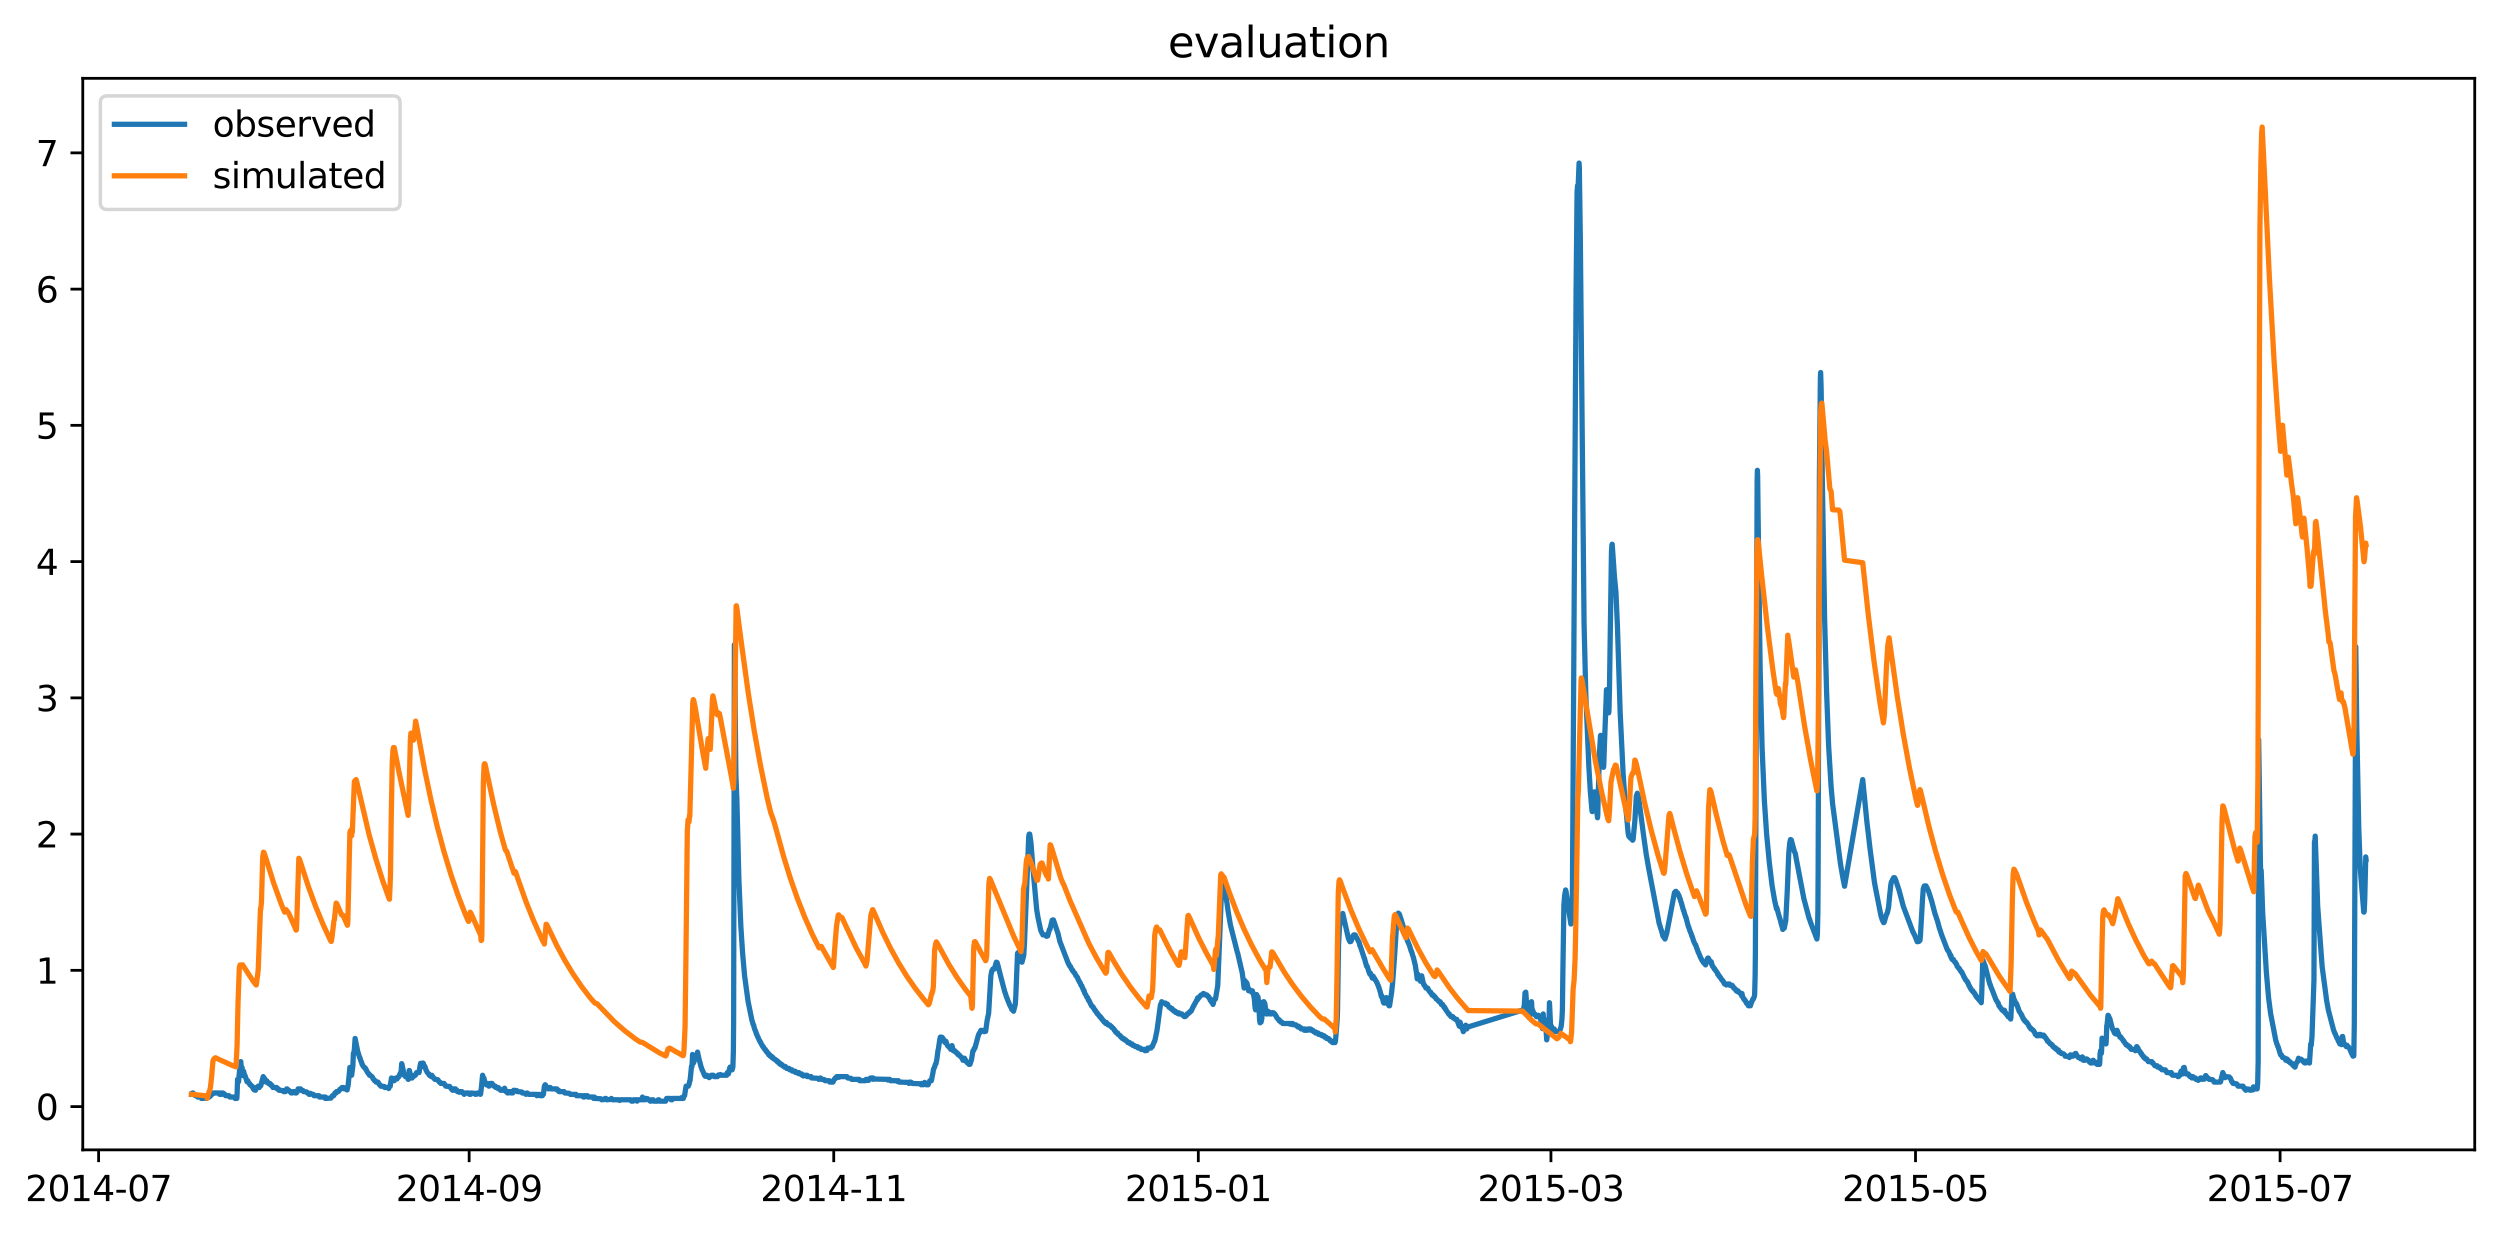 <?xml version="1.0" encoding="utf-8" standalone="no"?>
<!DOCTYPE svg PUBLIC "-//W3C//DTD SVG 1.1//EN"
  "http://www.w3.org/Graphics/SVG/1.1/DTD/svg11.dtd">
<svg xmlns:xlink="http://www.w3.org/1999/xlink" width="712.174pt" height="351.436pt" viewBox="0 0 712.174 351.436" xmlns="http://www.w3.org/2000/svg" version="1.1">
 <defs>
  <style type="text/css">*{stroke-linejoin: round; stroke-linecap: butt}</style>
 </defs>
 <g id="figure_1">
  <g id="patch_1">
   <path d="M 0 351.436 
L 712.174 351.436 
L 712.174 0 
L 0 0 
z
" style="fill: #ffffff"/>
  </g>
  <g id="axes_1">
   <g id="patch_2">
    <path d="M 23.58 327.558 
L 704.974 327.558 
L 704.974 22.318 
L 23.58 22.318 
z
" style="fill: #ffffff"/>
   </g>
   <g id="matplotlib.axis_1">
    <g id="xtick_1">
     <g id="line2d_1">
      <defs>
       <path id="me325f82cff" d="M 0 0 
L 0 3.5 
" style="stroke: #000000; stroke-width: 0.8"/>
      </defs>
      <g>
       <use xlink:href="#me325f82cff" x="28.091" y="327.558" style="stroke: #000000; stroke-width: 0.8"/>
      </g>
     </g>
     <g id="text_1">
      <!-- 2014-07 -->
      <g transform="translate(7.2 342.157) scale(0.1 -0.1)">
       <defs>
        <path id="DejaVuSans-32" d="M 1228 531 
L 3431 531 
L 3431 0 
L 469 0 
L 469 531 
Q 828 903 1448 1529 
Q 2069 2156 2228 2338 
Q 2531 2678 2651 2914 
Q 2772 3150 2772 3378 
Q 2772 3750 2511 3984 
Q 2250 4219 1831 4219 
Q 1534 4219 1204 4116 
Q 875 4013 500 3803 
L 500 4441 
Q 881 4594 1212 4672 
Q 1544 4750 1819 4750 
Q 2544 4750 2975 4387 
Q 3406 4025 3406 3419 
Q 3406 3131 3298 2873 
Q 3191 2616 2906 2266 
Q 2828 2175 2409 1742 
Q 1991 1309 1228 531 
z
" transform="scale(0.016)"/>
        <path id="DejaVuSans-30" d="M 2034 4250 
Q 1547 4250 1301 3770 
Q 1056 3291 1056 2328 
Q 1056 1369 1301 889 
Q 1547 409 2034 409 
Q 2525 409 2770 889 
Q 3016 1369 3016 2328 
Q 3016 3291 2770 3770 
Q 2525 4250 2034 4250 
z
M 2034 4750 
Q 2819 4750 3233 4129 
Q 3647 3509 3647 2328 
Q 3647 1150 3233 529 
Q 2819 -91 2034 -91 
Q 1250 -91 836 529 
Q 422 1150 422 2328 
Q 422 3509 836 4129 
Q 1250 4750 2034 4750 
z
" transform="scale(0.016)"/>
        <path id="DejaVuSans-31" d="M 794 531 
L 1825 531 
L 1825 4091 
L 703 3866 
L 703 4441 
L 1819 4666 
L 2450 4666 
L 2450 531 
L 3481 531 
L 3481 0 
L 794 0 
L 794 531 
z
" transform="scale(0.016)"/>
        <path id="DejaVuSans-34" d="M 2419 4116 
L 825 1625 
L 2419 1625 
L 2419 4116 
z
M 2253 4666 
L 3047 4666 
L 3047 1625 
L 3713 1625 
L 3713 1100 
L 3047 1100 
L 3047 0 
L 2419 0 
L 2419 1100 
L 313 1100 
L 313 1709 
L 2253 4666 
z
" transform="scale(0.016)"/>
        <path id="DejaVuSans-2d" d="M 313 2009 
L 1997 2009 
L 1997 1497 
L 313 1497 
L 313 2009 
z
" transform="scale(0.016)"/>
        <path id="DejaVuSans-37" d="M 525 4666 
L 3525 4666 
L 3525 4397 
L 1831 0 
L 1172 0 
L 2766 4134 
L 525 4134 
L 525 4666 
z
" transform="scale(0.016)"/>
       </defs>
       <use xlink:href="#DejaVuSans-32"/>
       <use xlink:href="#DejaVuSans-30" x="63.623"/>
       <use xlink:href="#DejaVuSans-31" x="127.246"/>
       <use xlink:href="#DejaVuSans-34" x="190.869"/>
       <use xlink:href="#DejaVuSans-2d" x="254.492"/>
       <use xlink:href="#DejaVuSans-30" x="290.576"/>
       <use xlink:href="#DejaVuSans-37" x="354.199"/>
      </g>
     </g>
    </g>
    <g id="xtick_2">
     <g id="line2d_2">
      <g>
       <use xlink:href="#me325f82cff" x="133.65" y="327.558" style="stroke: #000000; stroke-width: 0.8"/>
      </g>
     </g>
     <g id="text_2">
      <!-- 2014-09 -->
      <g transform="translate(112.759 342.157) scale(0.1 -0.1)">
       <defs>
        <path id="DejaVuSans-39" d="M 703 97 
L 703 672 
Q 941 559 1184 500 
Q 1428 441 1663 441 
Q 2288 441 2617 861 
Q 2947 1281 2994 2138 
Q 2813 1869 2534 1725 
Q 2256 1581 1919 1581 
Q 1219 1581 811 2004 
Q 403 2428 403 3163 
Q 403 3881 828 4315 
Q 1253 4750 1959 4750 
Q 2769 4750 3195 4129 
Q 3622 3509 3622 2328 
Q 3622 1225 3098 567 
Q 2575 -91 1691 -91 
Q 1453 -91 1209 -44 
Q 966 3 703 97 
z
M 1959 2075 
Q 2384 2075 2632 2365 
Q 2881 2656 2881 3163 
Q 2881 3666 2632 3958 
Q 2384 4250 1959 4250 
Q 1534 4250 1286 3958 
Q 1038 3666 1038 3163 
Q 1038 2656 1286 2365 
Q 1534 2075 1959 2075 
z
" transform="scale(0.016)"/>
       </defs>
       <use xlink:href="#DejaVuSans-32"/>
       <use xlink:href="#DejaVuSans-30" x="63.623"/>
       <use xlink:href="#DejaVuSans-31" x="127.246"/>
       <use xlink:href="#DejaVuSans-34" x="190.869"/>
       <use xlink:href="#DejaVuSans-2d" x="254.492"/>
       <use xlink:href="#DejaVuSans-30" x="290.576"/>
       <use xlink:href="#DejaVuSans-39" x="354.199"/>
      </g>
     </g>
    </g>
    <g id="xtick_3">
     <g id="line2d_3">
      <g>
       <use xlink:href="#me325f82cff" x="237.507" y="327.558" style="stroke: #000000; stroke-width: 0.8"/>
      </g>
     </g>
     <g id="text_3">
      <!-- 2014-11 -->
      <g transform="translate(216.615 342.157) scale(0.1 -0.1)">
       <use xlink:href="#DejaVuSans-32"/>
       <use xlink:href="#DejaVuSans-30" x="63.623"/>
       <use xlink:href="#DejaVuSans-31" x="127.246"/>
       <use xlink:href="#DejaVuSans-34" x="190.869"/>
       <use xlink:href="#DejaVuSans-2d" x="254.492"/>
       <use xlink:href="#DejaVuSans-31" x="290.576"/>
       <use xlink:href="#DejaVuSans-31" x="354.199"/>
      </g>
     </g>
    </g>
    <g id="xtick_4">
     <g id="line2d_4">
      <g>
       <use xlink:href="#me325f82cff" x="341.363" y="327.558" style="stroke: #000000; stroke-width: 0.8"/>
      </g>
     </g>
     <g id="text_4">
      <!-- 2015-01 -->
      <g transform="translate(320.472 342.157) scale(0.1 -0.1)">
       <defs>
        <path id="DejaVuSans-35" d="M 691 4666 
L 3169 4666 
L 3169 4134 
L 1269 4134 
L 1269 2991 
Q 1406 3038 1543 3061 
Q 1681 3084 1819 3084 
Q 2600 3084 3056 2656 
Q 3513 2228 3513 1497 
Q 3513 744 3044 326 
Q 2575 -91 1722 -91 
Q 1428 -91 1123 -41 
Q 819 9 494 109 
L 494 744 
Q 775 591 1075 516 
Q 1375 441 1709 441 
Q 2250 441 2565 725 
Q 2881 1009 2881 1497 
Q 2881 1984 2565 2268 
Q 2250 2553 1709 2553 
Q 1456 2553 1204 2497 
Q 953 2441 691 2322 
L 691 4666 
z
" transform="scale(0.016)"/>
       </defs>
       <use xlink:href="#DejaVuSans-32"/>
       <use xlink:href="#DejaVuSans-30" x="63.623"/>
       <use xlink:href="#DejaVuSans-31" x="127.246"/>
       <use xlink:href="#DejaVuSans-35" x="190.869"/>
       <use xlink:href="#DejaVuSans-2d" x="254.492"/>
       <use xlink:href="#DejaVuSans-30" x="290.576"/>
       <use xlink:href="#DejaVuSans-31" x="354.199"/>
      </g>
     </g>
    </g>
    <g id="xtick_5">
     <g id="line2d_5">
      <g>
       <use xlink:href="#me325f82cff" x="441.815" y="327.558" style="stroke: #000000; stroke-width: 0.8"/>
      </g>
     </g>
     <g id="text_5">
      <!-- 2015-03 -->
      <g transform="translate(420.923 342.157) scale(0.1 -0.1)">
       <defs>
        <path id="DejaVuSans-33" d="M 2597 2516 
Q 3050 2419 3304 2112 
Q 3559 1806 3559 1356 
Q 3559 666 3084 287 
Q 2609 -91 1734 -91 
Q 1441 -91 1130 -33 
Q 819 25 488 141 
L 488 750 
Q 750 597 1062 519 
Q 1375 441 1716 441 
Q 2309 441 2620 675 
Q 2931 909 2931 1356 
Q 2931 1769 2642 2001 
Q 2353 2234 1838 2234 
L 1294 2234 
L 1294 2753 
L 1863 2753 
Q 2328 2753 2575 2939 
Q 2822 3125 2822 3475 
Q 2822 3834 2567 4026 
Q 2313 4219 1838 4219 
Q 1578 4219 1281 4162 
Q 984 4106 628 3988 
L 628 4550 
Q 988 4650 1302 4700 
Q 1616 4750 1894 4750 
Q 2613 4750 3031 4423 
Q 3450 4097 3450 3541 
Q 3450 3153 3228 2886 
Q 3006 2619 2597 2516 
z
" transform="scale(0.016)"/>
       </defs>
       <use xlink:href="#DejaVuSans-32"/>
       <use xlink:href="#DejaVuSans-30" x="63.623"/>
       <use xlink:href="#DejaVuSans-31" x="127.246"/>
       <use xlink:href="#DejaVuSans-35" x="190.869"/>
       <use xlink:href="#DejaVuSans-2d" x="254.492"/>
       <use xlink:href="#DejaVuSans-30" x="290.576"/>
       <use xlink:href="#DejaVuSans-33" x="354.199"/>
      </g>
     </g>
    </g>
    <g id="xtick_6">
     <g id="line2d_6">
      <g>
       <use xlink:href="#me325f82cff" x="545.671" y="327.558" style="stroke: #000000; stroke-width: 0.8"/>
      </g>
     </g>
     <g id="text_6">
      <!-- 2015-05 -->
      <g transform="translate(524.78 342.157) scale(0.1 -0.1)">
       <use xlink:href="#DejaVuSans-32"/>
       <use xlink:href="#DejaVuSans-30" x="63.623"/>
       <use xlink:href="#DejaVuSans-31" x="127.246"/>
       <use xlink:href="#DejaVuSans-35" x="190.869"/>
       <use xlink:href="#DejaVuSans-2d" x="254.492"/>
       <use xlink:href="#DejaVuSans-30" x="290.576"/>
       <use xlink:href="#DejaVuSans-35" x="354.199"/>
      </g>
     </g>
    </g>
    <g id="xtick_7">
     <g id="line2d_7">
      <g>
       <use xlink:href="#me325f82cff" x="649.528" y="327.558" style="stroke: #000000; stroke-width: 0.8"/>
      </g>
     </g>
     <g id="text_7">
      <!-- 2015-07 -->
      <g transform="translate(628.636 342.157) scale(0.1 -0.1)">
       <use xlink:href="#DejaVuSans-32"/>
       <use xlink:href="#DejaVuSans-30" x="63.623"/>
       <use xlink:href="#DejaVuSans-31" x="127.246"/>
       <use xlink:href="#DejaVuSans-35" x="190.869"/>
       <use xlink:href="#DejaVuSans-2d" x="254.492"/>
       <use xlink:href="#DejaVuSans-30" x="290.576"/>
       <use xlink:href="#DejaVuSans-37" x="354.199"/>
      </g>
     </g>
    </g>
   </g>
   <g id="matplotlib.axis_2">
    <g id="ytick_1">
     <g id="line2d_8">
      <defs>
       <path id="m74abea6c0e" d="M 0 0 
L -3.5 0 
" style="stroke: #000000; stroke-width: 0.8"/>
      </defs>
      <g>
       <use xlink:href="#m74abea6c0e" x="23.58" y="315.236" style="stroke: #000000; stroke-width: 0.8"/>
      </g>
     </g>
     <g id="text_8">
      <!-- 0 -->
      <g transform="translate(10.217 319.035) scale(0.1 -0.1)">
       <use xlink:href="#DejaVuSans-30"/>
      </g>
     </g>
    </g>
    <g id="ytick_2">
     <g id="line2d_9">
      <g>
       <use xlink:href="#m74abea6c0e" x="23.58" y="276.423" style="stroke: #000000; stroke-width: 0.8"/>
      </g>
     </g>
     <g id="text_9">
      <!-- 1 -->
      <g transform="translate(10.217 280.222) scale(0.1 -0.1)">
       <use xlink:href="#DejaVuSans-31"/>
      </g>
     </g>
    </g>
    <g id="ytick_3">
     <g id="line2d_10">
      <g>
       <use xlink:href="#m74abea6c0e" x="23.58" y="237.61" style="stroke: #000000; stroke-width: 0.8"/>
      </g>
     </g>
     <g id="text_10">
      <!-- 2 -->
      <g transform="translate(10.217 241.409) scale(0.1 -0.1)">
       <use xlink:href="#DejaVuSans-32"/>
      </g>
     </g>
    </g>
    <g id="ytick_4">
     <g id="line2d_11">
      <g>
       <use xlink:href="#m74abea6c0e" x="23.58" y="198.797" style="stroke: #000000; stroke-width: 0.8"/>
      </g>
     </g>
     <g id="text_11">
      <!-- 3 -->
      <g transform="translate(10.217 202.596) scale(0.1 -0.1)">
       <use xlink:href="#DejaVuSans-33"/>
      </g>
     </g>
    </g>
    <g id="ytick_5">
     <g id="line2d_12">
      <g>
       <use xlink:href="#m74abea6c0e" x="23.58" y="159.984" style="stroke: #000000; stroke-width: 0.8"/>
      </g>
     </g>
     <g id="text_12">
      <!-- 4 -->
      <g transform="translate(10.217 163.784) scale(0.1 -0.1)">
       <use xlink:href="#DejaVuSans-34"/>
      </g>
     </g>
    </g>
    <g id="ytick_6">
     <g id="line2d_13">
      <g>
       <use xlink:href="#m74abea6c0e" x="23.58" y="121.171" style="stroke: #000000; stroke-width: 0.8"/>
      </g>
     </g>
     <g id="text_13">
      <!-- 5 -->
      <g transform="translate(10.217 124.971) scale(0.1 -0.1)">
       <use xlink:href="#DejaVuSans-35"/>
      </g>
     </g>
    </g>
    <g id="ytick_7">
     <g id="line2d_14">
      <g>
       <use xlink:href="#m74abea6c0e" x="23.58" y="82.358" style="stroke: #000000; stroke-width: 0.8"/>
      </g>
     </g>
     <g id="text_14">
      <!-- 6 -->
      <g transform="translate(10.217 86.158) scale(0.1 -0.1)">
       <defs>
        <path id="DejaVuSans-36" d="M 2113 2584 
Q 1688 2584 1439 2293 
Q 1191 2003 1191 1497 
Q 1191 994 1439 701 
Q 1688 409 2113 409 
Q 2538 409 2786 701 
Q 3034 994 3034 1497 
Q 3034 2003 2786 2293 
Q 2538 2584 2113 2584 
z
M 3366 4563 
L 3366 3988 
Q 3128 4100 2886 4159 
Q 2644 4219 2406 4219 
Q 1781 4219 1451 3797 
Q 1122 3375 1075 2522 
Q 1259 2794 1537 2939 
Q 1816 3084 2150 3084 
Q 2853 3084 3261 2657 
Q 3669 2231 3669 1497 
Q 3669 778 3244 343 
Q 2819 -91 2113 -91 
Q 1303 -91 875 529 
Q 447 1150 447 2328 
Q 447 3434 972 4092 
Q 1497 4750 2381 4750 
Q 2619 4750 2861 4703 
Q 3103 4656 3366 4563 
z
" transform="scale(0.016)"/>
       </defs>
       <use xlink:href="#DejaVuSans-36"/>
      </g>
     </g>
    </g>
    <g id="ytick_8">
     <g id="line2d_15">
      <g>
       <use xlink:href="#m74abea6c0e" x="23.58" y="43.545" style="stroke: #000000; stroke-width: 0.8"/>
      </g>
     </g>
     <g id="text_15">
      <!-- 7 -->
      <g transform="translate(10.217 47.345) scale(0.1 -0.1)">
       <use xlink:href="#DejaVuSans-37"/>
      </g>
     </g>
    </g>
   </g>
   <g id="line2d_16">
    <path d="M 54.552 311.743 
L 54.623 311.743 
L 54.836 311.355 
L 54.978 311.355 
L 55.12 311.743 
L 55.403 311.743 
L 55.616 312.131 
L 56.184 312.228 
L 56.326 312.519 
L 56.397 312.422 
L 56.538 312.131 
L 56.609 312.131 
L 56.751 312.519 
L 57.248 312.519 
L 57.39 312.907 
L 57.532 312.616 
L 57.673 312.907 
L 57.815 312.616 
L 57.886 312.907 
L 57.957 312.519 
L 58.028 312.616 
L 58.17 312.519 
L 58.241 312.81 
L 58.383 312.519 
L 58.454 312.616 
L 58.525 312.519 
L 58.667 312.81 
L 58.738 312.907 
L 58.809 312.81 
L 58.95 312.519 
L 59.589 312.519 
L 59.66 312.131 
L 59.731 312.422 
L 59.873 312.131 
L 60.014 312.131 
L 60.298 311.549 
L 60.44 311.743 
L 60.653 311.355 
L 60.724 311.452 
L 60.866 311.355 
L 60.937 311.452 
L 61.079 311.355 
L 62.285 311.355 
L 62.426 311.646 
L 62.568 311.743 
L 62.639 311.743 
L 62.71 311.355 
L 62.781 311.743 
L 62.852 311.549 
L 62.994 311.646 
L 63.065 311.355 
L 63.136 311.452 
L 63.207 311.743 
L 63.278 311.549 
L 63.349 311.743 
L 63.491 311.355 
L 63.703 311.452 
L 63.845 311.743 
L 64.058 311.743 
L 64.271 312.131 
L 65.264 312.131 
L 65.477 312.519 
L 66.825 312.519 
L 66.967 312.907 
L 67.463 312.907 
L 67.534 311.84 
L 67.676 307.474 
L 67.747 307.765 
L 67.818 307.474 
L 67.96 308.153 
L 68.244 304.854 
L 68.456 305.824 
L 68.527 305.242 
L 68.598 302.428 
L 68.669 303.398 
L 68.811 304.466 
L 68.882 304.563 
L 68.953 304.077 
L 69.166 306.406 
L 69.379 305.145 
L 69.662 306.212 
L 69.804 306.406 
L 70.159 307.474 
L 70.372 308.153 
L 70.514 307.862 
L 70.585 307.862 
L 70.939 308.638 
L 71.081 308.638 
L 71.223 309.026 
L 71.507 309.123 
L 71.649 309.414 
L 71.932 309.511 
L 72.145 310.19 
L 72.358 310.19 
L 72.429 310.482 
L 72.5 310.287 
L 72.713 310.579 
L 72.784 310.579 
L 72.997 309.802 
L 73.422 309.802 
L 73.564 309.414 
L 73.635 309.414 
L 73.777 309.802 
L 73.848 309.802 
L 73.99 309.414 
L 74.273 309.317 
L 74.983 306.697 
L 75.054 306.794 
L 75.267 307.376 
L 75.338 307.182 
L 75.55 307.668 
L 75.763 308.25 
L 75.834 308.153 
L 75.976 307.862 
L 76.118 308.25 
L 76.26 308.25 
L 76.473 308.638 
L 76.898 308.638 
L 77.04 309.026 
L 77.324 309.026 
L 77.466 309.414 
L 77.608 309.414 
L 77.75 309.802 
L 78.814 309.802 
L 78.956 310.19 
L 79.31 310.19 
L 79.452 310.579 
L 80.658 310.676 
L 80.8 310.967 
L 81.297 310.967 
L 81.438 310.579 
L 81.509 310.579 
L 81.651 310.19 
L 81.793 310.19 
L 81.935 310.579 
L 82.29 310.579 
L 82.432 310.87 
L 82.573 310.967 
L 82.786 310.967 
L 82.928 311.355 
L 82.999 311.064 
L 83.07 311.258 
L 83.141 311.064 
L 83.212 311.161 
L 83.283 311.355 
L 83.425 310.967 
L 83.921 310.967 
L 84.134 311.355 
L 84.418 311.355 
L 84.631 310.967 
L 84.702 310.967 
L 84.915 310.19 
L 85.624 310.19 
L 85.695 310.579 
L 85.766 310.482 
L 85.908 310.579 
L 86.333 310.676 
L 86.475 310.967 
L 87.397 311.064 
L 87.539 311.355 
L 87.965 311.452 
L 88.036 311.743 
L 88.107 311.549 
L 88.249 311.743 
L 88.32 311.743 
L 88.391 311.452 
L 88.532 311.646 
L 89.242 311.743 
L 89.455 312.131 
L 90.873 312.131 
L 91.015 312.519 
L 92.576 312.519 
L 92.647 312.907 
L 92.718 312.519 
L 92.789 312.616 
L 92.931 312.907 
L 94.279 312.81 
L 94.42 312.519 
L 94.562 312.422 
L 94.704 312.131 
L 95.059 312.131 
L 95.414 311.355 
L 95.768 311.355 
L 95.839 310.967 
L 95.91 311.064 
L 96.052 310.967 
L 96.478 310.87 
L 96.62 310.579 
L 96.691 310.579 
L 96.832 310.287 
L 97.187 310.19 
L 97.258 310.093 
L 97.4 309.802 
L 97.897 309.802 
L 98.109 310.19 
L 98.677 310.19 
L 98.819 310.482 
L 98.89 310.482 
L 99.173 309.123 
L 99.599 304.951 
L 99.67 304.077 
L 99.883 305.824 
L 100.025 306.018 
L 100.167 306.309 
L 100.309 305.339 
L 100.521 303.689 
L 100.663 300.099 
L 100.734 300.39 
L 100.947 298.935 
L 101.16 295.83 
L 101.94 299.711 
L 102.011 299.808 
L 102.437 301.263 
L 102.508 301.263 
L 102.862 302.428 
L 102.933 302.428 
L 103.146 303.204 
L 103.217 303.204 
L 103.359 303.592 
L 103.501 303.689 
L 103.643 303.98 
L 103.856 304.077 
L 103.997 304.368 
L 104.139 304.368 
L 104.281 304.757 
L 104.352 304.757 
L 104.494 305.145 
L 104.565 305.242 
L 104.707 305.533 
L 104.849 305.63 
L 104.991 305.921 
L 105.132 305.921 
L 105.274 306.309 
L 105.629 306.406 
L 105.913 306.697 
L 106.055 306.794 
L 106.267 307.279 
L 106.409 307.474 
L 106.48 307.474 
L 106.693 307.862 
L 106.906 307.862 
L 107.119 308.25 
L 107.686 308.25 
L 107.828 308.638 
L 107.899 308.638 
L 108.112 309.026 
L 108.254 309.026 
L 108.467 309.414 
L 109.46 309.511 
L 109.602 309.802 
L 110.666 309.802 
L 110.737 310.093 
L 110.95 309.414 
L 111.162 309.414 
L 111.517 307.085 
L 111.588 307.182 
L 111.872 307.182 
L 112.014 307.474 
L 112.156 307.474 
L 112.297 307.862 
L 112.439 307.474 
L 112.581 307.474 
L 112.794 307.085 
L 112.865 307.085 
L 113.007 307.376 
L 113.078 307.376 
L 113.22 307.085 
L 113.291 307.085 
L 113.503 306.697 
L 113.645 306.697 
L 113.929 305.921 
L 114 305.921 
L 114.284 305.145 
L 114.426 303.01 
L 114.497 303.107 
L 115.135 306.309 
L 115.348 306.406 
L 115.49 306.697 
L 115.561 306.6 
L 115.703 306.697 
L 115.844 306.697 
L 116.057 307.085 
L 116.128 307.085 
L 116.27 307.474 
L 116.341 307.474 
L 116.412 307.182 
L 116.554 304.951 
L 116.625 304.951 
L 117.05 306.697 
L 117.263 307.085 
L 117.405 307.085 
L 117.547 306.697 
L 117.902 306.6 
L 118.044 306.309 
L 118.327 306.309 
L 118.469 305.921 
L 118.54 305.921 
L 118.682 305.533 
L 119.391 305.533 
L 119.604 303.98 
L 119.817 302.913 
L 120.03 303.495 
L 120.243 303.786 
L 120.314 303.689 
L 120.456 302.816 
L 120.597 302.913 
L 120.81 303.98 
L 120.881 303.98 
L 120.952 303.689 
L 121.023 303.786 
L 121.378 304.854 
L 121.732 305.533 
L 122.087 305.921 
L 122.158 305.921 
L 122.3 306.309 
L 122.513 306.406 
L 122.584 306.503 
L 122.655 306.309 
L 122.868 306.697 
L 122.938 306.6 
L 123.009 306.309 
L 123.222 306.697 
L 123.293 306.697 
L 123.506 307.085 
L 123.719 307.182 
L 123.861 307.474 
L 124.712 307.571 
L 124.854 307.862 
L 124.925 307.862 
L 125.138 308.25 
L 125.421 308.347 
L 125.563 308.638 
L 126.485 308.638 
L 126.698 309.026 
L 126.769 309.026 
L 126.982 309.414 
L 128.117 309.511 
L 128.259 309.802 
L 128.401 309.899 
L 128.543 310.19 
L 128.756 310.19 
L 128.897 310.579 
L 128.968 310.482 
L 129.11 310.579 
L 129.181 310.482 
L 129.252 310.19 
L 129.394 310.579 
L 129.536 310.19 
L 129.749 310.19 
L 129.891 310.579 
L 130.174 310.579 
L 130.316 310.967 
L 130.671 310.967 
L 130.813 311.161 
L 130.955 310.967 
L 131.593 310.967 
L 131.806 311.355 
L 132.161 311.355 
L 132.232 311.743 
L 132.373 311.452 
L 132.444 311.549 
L 132.586 311.355 
L 133.296 311.355 
L 133.438 311.549 
L 133.509 311.355 
L 133.579 311.452 
L 133.721 311.743 
L 133.792 311.549 
L 133.863 311.743 
L 134.005 311.549 
L 134.076 311.743 
L 134.218 311.355 
L 135.14 311.452 
L 135.282 311.646 
L 135.353 311.452 
L 135.424 311.743 
L 135.495 311.646 
L 135.637 311.743 
L 135.921 311.646 
L 136.062 311.355 
L 136.133 311.355 
L 136.204 311.549 
L 136.346 311.355 
L 136.701 311.355 
L 136.843 311.743 
L 136.914 311.646 
L 137.197 309.22 
L 137.41 306.891 
L 137.481 306.309 
L 137.552 306.6 
L 137.765 307.279 
L 137.836 307.085 
L 138.12 308.25 
L 138.191 308.347 
L 138.403 308.832 
L 138.545 309.026 
L 138.758 308.929 
L 138.9 308.638 
L 139.042 309.026 
L 139.113 309.026 
L 139.255 309.414 
L 139.326 309.414 
L 139.468 309.026 
L 139.538 309.026 
L 139.68 308.638 
L 140.177 308.638 
L 140.319 309.026 
L 140.461 309.026 
L 140.673 309.414 
L 141.099 309.414 
L 141.241 309.802 
L 141.809 309.802 
L 141.879 310.093 
L 141.95 309.802 
L 142.092 310.19 
L 142.376 310.19 
L 142.589 310.579 
L 143.511 310.579 
L 143.724 309.996 
L 143.795 310.093 
L 144.008 310.87 
L 144.15 310.967 
L 144.504 311.064 
L 144.575 311.355 
L 144.646 310.967 
L 144.717 311.064 
L 144.859 311.355 
L 145.001 310.967 
L 145.497 310.967 
L 145.639 311.355 
L 145.71 310.967 
L 145.781 311.161 
L 145.923 310.967 
L 146.065 311.355 
L 146.349 310.579 
L 147.2 310.676 
L 147.342 310.967 
L 148.619 311.064 
L 148.761 311.355 
L 149.612 311.452 
L 149.825 311.743 
L 149.967 311.646 
L 150.179 311.355 
L 150.25 311.549 
L 150.321 311.452 
L 150.605 311.743 
L 152.875 311.743 
L 152.946 312.131 
L 153.017 311.937 
L 153.088 311.84 
L 153.159 312.034 
L 153.23 311.937 
L 153.301 311.84 
L 153.372 312.034 
L 153.514 311.743 
L 153.797 311.84 
L 153.868 312.131 
L 153.939 312.034 
L 154.01 312.131 
L 154.081 312.034 
L 154.223 312.131 
L 154.294 311.743 
L 154.365 311.84 
L 154.507 312.131 
L 154.649 311.743 
L 154.791 311.743 
L 154.862 311.355 
L 155.074 309.414 
L 155.145 309.317 
L 155.287 309.026 
L 155.358 309.026 
L 155.5 309.414 
L 155.855 309.802 
L 156.068 309.899 
L 156.209 310.19 
L 156.422 309.802 
L 156.777 309.802 
L 156.919 310.19 
L 158.621 310.19 
L 158.763 310.579 
L 159.118 310.579 
L 159.26 310.967 
L 160.679 310.967 
L 160.891 311.355 
L 162.168 311.452 
L 162.452 311.743 
L 164.084 311.743 
L 164.226 312.131 
L 165.857 312.131 
L 165.999 312.325 
L 166.141 312.422 
L 166.212 312.519 
L 166.354 312.131 
L 166.425 312.519 
L 166.567 312.131 
L 167.347 312.131 
L 167.489 312.519 
L 168.979 312.519 
L 169.121 312.907 
L 169.191 312.519 
L 169.262 312.907 
L 169.333 312.519 
L 169.475 312.907 
L 171.178 313.004 
L 171.391 313.295 
L 172.242 313.198 
L 172.384 312.907 
L 172.597 312.907 
L 172.809 313.295 
L 173.944 313.198 
L 174.157 312.907 
L 174.512 313.295 
L 176.356 313.295 
L 176.498 313.49 
L 176.64 313.295 
L 179.691 313.295 
L 179.903 313.684 
L 180.045 313.684 
L 180.116 313.49 
L 180.187 313.684 
L 180.258 313.392 
L 180.329 313.684 
L 180.471 313.295 
L 181.322 313.295 
L 181.464 313.684 
L 181.606 313.587 
L 181.748 313.295 
L 182.883 313.295 
L 183.025 312.519 
L 183.238 313.295 
L 183.805 313.295 
L 183.876 312.907 
L 183.947 313.198 
L 184.089 312.907 
L 184.515 313.004 
L 184.656 313.295 
L 185.011 313.295 
L 185.224 313.684 
L 185.295 313.684 
L 185.437 313.392 
L 185.508 313.684 
L 185.721 313.295 
L 186.075 313.295 
L 186.288 313.684 
L 187.352 313.684 
L 187.494 313.295 
L 187.707 313.295 
L 187.92 313.684 
L 189.622 313.684 
L 189.906 312.907 
L 191.041 312.907 
L 191.183 313.295 
L 191.254 313.295 
L 191.396 313.004 
L 191.467 313.295 
L 191.679 312.907 
L 194.021 312.907 
L 194.091 312.713 
L 194.162 312.81 
L 194.304 312.907 
L 194.659 312.907 
L 194.872 312.131 
L 195.014 312.131 
L 195.439 309.414 
L 195.51 309.608 
L 195.652 309.414 
L 196.078 309.414 
L 196.22 309.026 
L 196.291 308.929 
L 196.503 307.862 
L 196.574 307.862 
L 197 303.689 
L 197.071 303.98 
L 197.142 303.592 
L 197.284 300.39 
L 197.355 301.36 
L 197.568 302.816 
L 197.993 301.457 
L 198.206 300.778 
L 198.348 301.069 
L 198.419 301.263 
L 198.561 300.584 
L 198.703 299.711 
L 199.27 302.331 
L 199.341 302.428 
L 199.696 303.883 
L 199.767 303.98 
L 199.979 304.757 
L 200.05 304.757 
L 200.689 306.309 
L 200.831 306.406 
L 200.902 306.6 
L 200.973 306.309 
L 201.044 306.503 
L 201.185 306.309 
L 201.398 306.309 
L 201.54 306.697 
L 201.966 306.794 
L 202.037 306.988 
L 202.108 306.891 
L 202.321 306.697 
L 202.391 306.697 
L 202.604 306.309 
L 203.243 306.309 
L 203.456 306.697 
L 204.378 306.697 
L 204.662 306.212 
L 204.803 306.309 
L 205.158 306.309 
L 205.229 306.115 
L 205.371 306.309 
L 207.003 306.309 
L 207.215 305.533 
L 207.357 305.533 
L 207.499 305.921 
L 207.57 305.727 
L 207.854 304.271 
L 207.996 303.98 
L 208.067 304.368 
L 208.209 303.98 
L 208.279 303.98 
L 208.563 304.757 
L 208.776 303.98 
L 208.918 299.42 
L 208.989 291.172 
L 209.202 183.66 
L 209.273 186.28 
L 209.627 220.532 
L 209.911 227.616 
L 210.479 250.321 
L 211.046 263.906 
L 211.543 271.572 
L 212.11 277.976 
L 213.103 285.253 
L 214.168 290.493 
L 214.593 291.948 
L 214.664 291.948 
L 214.948 293.113 
L 215.019 293.21 
L 215.232 293.792 
L 215.303 293.889 
L 215.515 294.665 
L 215.586 294.665 
L 215.87 295.441 
L 215.941 295.441 
L 216.154 296.024 
L 216.438 296.606 
L 216.509 296.606 
L 216.65 296.994 
L 216.721 296.994 
L 216.863 297.382 
L 216.934 297.479 
L 217.076 297.77 
L 217.147 297.77 
L 217.289 298.158 
L 217.431 298.158 
L 217.573 298.547 
L 217.715 298.644 
L 217.856 298.935 
L 217.998 298.935 
L 218.14 299.323 
L 218.282 299.323 
L 218.424 299.711 
L 218.566 299.711 
L 218.779 300.099 
L 218.921 300.099 
L 218.991 300.487 
L 219.062 300.39 
L 219.204 300.487 
L 219.275 300.487 
L 219.417 300.875 
L 219.772 300.875 
L 219.914 301.263 
L 220.197 301.263 
L 220.41 301.652 
L 220.765 301.749 
L 220.978 302.04 
L 221.191 302.04 
L 221.403 302.428 
L 221.687 302.428 
L 221.829 302.816 
L 222.113 302.816 
L 222.255 303.204 
L 222.68 303.204 
L 222.893 303.592 
L 223.319 303.689 
L 223.461 303.98 
L 223.532 303.98 
L 223.674 303.786 
L 223.815 303.98 
L 223.886 303.98 
L 224.099 304.368 
L 224.809 304.368 
L 224.95 304.757 
L 225.589 304.757 
L 225.731 305.145 
L 226.511 305.145 
L 226.653 305.533 
L 226.724 305.436 
L 226.866 305.533 
L 227.362 305.533 
L 227.433 305.824 
L 227.504 305.727 
L 227.575 305.533 
L 227.717 305.921 
L 228.356 305.921 
L 228.497 306.309 
L 228.781 306.406 
L 228.852 306.503 
L 228.994 306.309 
L 229.703 306.309 
L 229.774 306.6 
L 229.916 306.309 
L 230.058 306.697 
L 231.051 306.697 
L 231.193 307.085 
L 231.264 306.891 
L 231.406 307.085 
L 232.967 307.182 
L 233.25 307.474 
L 233.605 307.376 
L 233.676 307.085 
L 233.747 307.182 
L 233.889 307.182 
L 234.031 307.474 
L 234.882 307.571 
L 235.024 307.862 
L 236.23 307.862 
L 236.372 308.25 
L 236.514 308.056 
L 236.656 308.25 
L 237.294 308.25 
L 237.649 307.474 
L 237.72 307.474 
L 237.932 307.085 
L 238.216 307.085 
L 238.358 306.697 
L 238.571 306.697 
L 238.642 306.891 
L 238.784 306.697 
L 238.855 306.794 
L 238.926 306.697 
L 238.997 306.891 
L 239.138 306.697 
L 241.267 306.697 
L 241.48 307.085 
L 242.402 307.182 
L 242.615 307.474 
L 244.743 307.474 
L 244.885 307.862 
L 246.516 307.862 
L 246.729 307.474 
L 246.871 307.474 
L 246.942 307.765 
L 247.084 307.474 
L 247.297 307.765 
L 247.368 307.668 
L 247.438 307.765 
L 247.58 307.474 
L 247.651 307.474 
L 247.722 307.279 
L 247.793 307.474 
L 248.006 307.085 
L 248.715 307.085 
L 248.786 307.474 
L 248.857 307.376 
L 252.83 307.474 
L 252.901 307.668 
L 252.972 307.571 
L 253.114 307.474 
L 253.468 307.474 
L 253.681 307.862 
L 255.455 307.862 
L 255.597 308.056 
L 255.738 307.862 
L 255.951 307.862 
L 256.093 308.25 
L 258.86 308.347 
L 258.931 308.638 
L 259.144 308.25 
L 259.427 308.25 
L 259.569 308.444 
L 259.64 308.347 
L 259.853 308.638 
L 262.336 308.735 
L 262.407 309.026 
L 262.549 308.638 
L 262.903 308.735 
L 262.974 309.026 
L 263.116 308.638 
L 263.187 308.929 
L 263.4 308.347 
L 263.542 308.638 
L 263.826 308.638 
L 263.897 309.026 
L 263.968 308.929 
L 264.038 308.832 
L 264.18 309.026 
L 264.393 309.026 
L 264.677 308.25 
L 264.89 307.862 
L 265.315 307.862 
L 265.741 305.727 
L 265.954 304.466 
L 266.167 304.174 
L 266.45 303.204 
L 266.592 303.107 
L 266.876 301.846 
L 267.231 299.032 
L 267.302 298.935 
L 267.727 296.024 
L 267.869 295.441 
L 268.153 295.441 
L 268.295 295.636 
L 268.437 295.539 
L 268.579 295.83 
L 268.65 295.83 
L 268.791 296.218 
L 268.862 296.218 
L 269.075 296.8 
L 269.217 296.994 
L 269.288 296.994 
L 269.43 296.606 
L 269.501 296.703 
L 269.856 297.77 
L 270.21 298.158 
L 270.423 298.255 
L 270.565 298.547 
L 270.636 298.547 
L 270.849 298.935 
L 271.062 298.158 
L 271.133 298.158 
L 271.203 297.867 
L 271.558 299.323 
L 271.629 299.226 
L 271.771 299.323 
L 271.984 299.323 
L 272.197 299.711 
L 272.409 299.711 
L 272.622 300.099 
L 272.835 300.099 
L 272.977 300.487 
L 273.048 300.39 
L 273.19 300.487 
L 273.332 300.584 
L 273.474 300.875 
L 273.686 300.972 
L 273.899 301.263 
L 273.97 301.263 
L 274.325 302.04 
L 274.396 302.04 
L 274.538 301.555 
L 274.609 301.652 
L 274.75 301.457 
L 275.034 302.04 
L 275.105 302.04 
L 275.247 302.428 
L 275.46 302.525 
L 275.602 302.816 
L 275.886 302.816 
L 276.027 303.204 
L 276.311 303.204 
L 276.737 301.943 
L 277.162 299.323 
L 277.375 299.226 
L 277.588 298.547 
L 277.73 298.547 
L 278.723 294.859 
L 279.007 294.277 
L 279.078 294.277 
L 279.433 293.501 
L 280.213 293.598 
L 280.355 293.889 
L 280.78 293.792 
L 281.206 290.687 
L 281.632 288.649 
L 282.057 281.469 
L 282.27 277.879 
L 282.554 276.52 
L 282.696 276.423 
L 282.838 276.035 
L 283.263 276.035 
L 283.618 274.774 
L 283.831 274.094 
L 284.044 274.191 
L 284.327 275.162 
L 284.753 276.908 
L 286.243 282.633 
L 286.314 282.73 
L 286.739 284.089 
L 286.81 284.186 
L 287.094 284.962 
L 287.733 286.515 
L 287.803 286.515 
L 287.945 286.903 
L 288.016 286.903 
L 288.229 287.582 
L 288.371 287.679 
L 288.513 287.776 
L 288.726 288.067 
L 289.222 286.126 
L 289.364 283.992 
L 289.861 271.572 
L 290.003 271.377 
L 290.144 271.377 
L 290.428 272.348 
L 290.641 273.221 
L 290.925 273.997 
L 291.067 274.094 
L 291.138 274.094 
L 291.634 272.154 
L 291.847 268.661 
L 292.556 250.807 
L 293.053 238.289 
L 293.195 237.61 
L 293.337 237.61 
L 293.691 240.133 
L 294.33 248.284 
L 295.323 259.151 
L 295.678 261.286 
L 296.458 264.973 
L 296.884 265.944 
L 296.955 265.944 
L 297.097 266.332 
L 297.877 266.332 
L 298.09 266.72 
L 298.444 266.623 
L 298.941 264.779 
L 299.083 264.779 
L 299.296 263.906 
L 299.721 262.159 
L 299.863 262.062 
L 300.076 262.062 
L 300.289 262.645 
L 301.424 266.041 
L 301.921 268.175 
L 304.333 274.482 
L 304.403 274.482 
L 304.545 274.871 
L 304.616 274.871 
L 304.758 275.259 
L 304.971 275.356 
L 305.184 275.938 
L 305.326 276.132 
L 305.468 276.423 
L 305.609 276.423 
L 305.751 276.811 
L 306.106 277.199 
L 306.177 277.199 
L 306.39 277.782 
L 306.532 277.976 
L 306.603 277.976 
L 306.815 278.364 
L 306.957 278.461 
L 307.17 279.14 
L 307.241 279.14 
L 307.383 279.528 
L 307.454 279.528 
L 307.596 279.916 
L 307.738 280.013 
L 307.95 280.693 
L 308.163 280.79 
L 308.376 281.469 
L 308.447 281.469 
L 308.731 282.245 
L 308.802 282.148 
L 309.015 282.924 
L 309.369 283.507 
L 309.582 283.992 
L 309.724 284.186 
L 309.795 284.186 
L 310.079 284.962 
L 310.221 284.962 
L 310.362 285.35 
L 310.433 285.447 
L 310.646 285.932 
L 310.93 286.515 
L 311.072 286.515 
L 311.285 286.903 
L 311.427 286.903 
L 311.568 287.291 
L 311.639 287.291 
L 311.923 287.873 
L 311.994 287.776 
L 312.349 288.455 
L 312.491 288.455 
L 312.633 288.843 
L 312.845 288.94 
L 312.987 289.231 
L 313.058 289.231 
L 313.271 289.62 
L 313.484 289.62 
L 313.626 290.008 
L 313.768 290.008 
L 313.909 290.396 
L 314.051 290.396 
L 314.264 290.784 
L 314.406 290.784 
L 314.548 291.172 
L 314.761 291.172 
L 314.974 291.56 
L 315.044 291.463 
L 315.115 291.56 
L 315.186 291.269 
L 315.399 291.56 
L 315.541 291.657 
L 315.612 291.948 
L 315.683 291.851 
L 315.825 291.948 
L 316.18 292.045 
L 316.321 292.336 
L 316.534 292.336 
L 316.747 292.725 
L 317.031 292.822 
L 317.315 293.21 
L 317.456 293.501 
L 317.598 293.501 
L 317.74 293.889 
L 317.953 293.986 
L 318.095 294.277 
L 318.379 294.277 
L 318.521 294.665 
L 318.733 294.762 
L 319.017 295.053 
L 319.159 295.053 
L 319.301 295.441 
L 319.585 295.539 
L 319.727 295.83 
L 320.081 295.83 
L 320.294 296.218 
L 320.649 296.218 
L 320.791 296.509 
L 320.933 296.606 
L 321.074 296.606 
L 321.287 296.994 
L 321.784 296.994 
L 321.997 297.382 
L 322.493 297.382 
L 322.635 297.77 
L 323.203 297.867 
L 323.415 298.158 
L 324.054 298.158 
L 324.196 298.547 
L 324.834 298.547 
L 325.047 298.935 
L 326.04 298.935 
L 326.182 299.323 
L 326.75 299.226 
L 326.962 298.547 
L 327.885 298.547 
L 328.027 298.158 
L 328.239 298.158 
L 328.878 296.606 
L 328.949 296.606 
L 329.587 293.598 
L 330.58 286.223 
L 330.864 285.738 
L 330.935 285.35 
L 331.077 285.738 
L 331.999 285.738 
L 332.141 286.126 
L 332.425 286.126 
L 332.496 286.32 
L 332.567 286.029 
L 332.78 286.515 
L 332.85 286.612 
L 332.992 286.903 
L 333.347 287 
L 333.489 287.291 
L 333.844 287.291 
L 333.986 287.679 
L 334.269 287.679 
L 334.411 288.067 
L 334.837 288.067 
L 334.979 288.455 
L 335.475 288.455 
L 335.546 288.746 
L 335.617 288.552 
L 335.759 288.843 
L 335.83 288.843 
L 335.901 288.552 
L 335.972 288.649 
L 336.114 288.843 
L 336.681 288.843 
L 336.894 289.231 
L 337.249 289.231 
L 337.391 289.62 
L 337.745 289.523 
L 337.887 289.231 
L 338.029 289.231 
L 338.171 288.843 
L 338.526 288.746 
L 338.668 288.455 
L 338.88 288.455 
L 339.093 288.067 
L 339.306 288.067 
L 339.448 287.679 
L 339.519 287.679 
L 339.803 286.903 
L 339.874 286.903 
L 340.015 286.515 
L 340.086 286.515 
L 340.441 285.738 
L 340.512 285.738 
L 340.867 284.962 
L 341.08 284.865 
L 341.15 284.283 
L 341.221 284.574 
L 341.363 284.477 
L 341.505 284.186 
L 341.576 284.186 
L 341.789 283.798 
L 341.86 283.798 
L 342.073 283.507 
L 342.215 283.409 
L 342.569 283.409 
L 342.782 283.021 
L 342.853 283.021 
L 342.995 283.312 
L 343.066 283.118 
L 343.279 283.409 
L 343.35 283.312 
L 343.492 283.409 
L 343.775 283.409 
L 343.988 283.798 
L 344.201 283.798 
L 344.343 284.186 
L 344.485 284.186 
L 344.768 284.962 
L 344.91 284.962 
L 345.052 285.35 
L 345.194 285.447 
L 345.336 285.738 
L 345.478 285.835 
L 345.549 286.126 
L 345.62 285.932 
L 345.833 284.962 
L 345.974 284.574 
L 346.258 284.574 
L 346.897 280.79 
L 347.393 268.661 
L 347.89 255.755 
L 348.245 251.583 
L 348.386 251.292 
L 348.741 252.165 
L 349.096 254.494 
L 349.521 257.211 
L 349.947 260.219 
L 350.515 263.518 
L 352.501 271.377 
L 352.572 271.474 
L 353.636 276.132 
L 353.849 277.005 
L 354.133 279.043 
L 354.345 281.081 
L 354.416 281.469 
L 354.487 281.372 
L 354.629 279.334 
L 354.7 279.722 
L 354.842 280.693 
L 354.913 279.722 
L 354.984 279.916 
L 355.055 280.304 
L 355.126 280.11 
L 355.197 280.013 
L 355.693 282.245 
L 355.835 282.148 
L 355.906 281.857 
L 356.048 282.245 
L 356.119 282.148 
L 356.261 282.245 
L 356.403 282.245 
L 356.545 282.633 
L 356.686 282.536 
L 356.757 282.245 
L 357.112 283.409 
L 357.325 284.574 
L 357.538 287.194 
L 357.609 287.194 
L 357.68 287.679 
L 357.75 287.485 
L 357.963 283.312 
L 358.034 283.507 
L 358.176 286.903 
L 358.247 286.126 
L 358.318 283.895 
L 358.389 284.186 
L 358.602 286.223 
L 358.815 290.59 
L 358.956 291.366 
L 359.098 291.172 
L 359.24 291.172 
L 359.453 290.202 
L 359.737 285.447 
L 359.879 287.776 
L 360.021 285.35 
L 360.092 285.447 
L 360.162 286.515 
L 360.233 286.223 
L 360.304 285.835 
L 360.73 288.843 
L 360.943 288.843 
L 361.227 288.067 
L 361.368 288.455 
L 361.439 288.455 
L 361.652 288.843 
L 361.794 288.455 
L 361.865 288.455 
L 362.007 288.843 
L 362.22 288.843 
L 362.433 288.455 
L 362.858 288.552 
L 363 288.843 
L 363.142 288.843 
L 363.355 289.231 
L 363.426 289.231 
L 363.568 289.62 
L 363.639 289.62 
L 363.78 290.008 
L 363.922 290.105 
L 364.135 290.396 
L 364.277 290.396 
L 364.419 290.784 
L 364.703 290.784 
L 364.845 291.172 
L 365.27 291.269 
L 365.412 291.56 
L 367.398 291.56 
L 367.469 291.754 
L 367.611 291.56 
L 368.037 291.56 
L 368.108 291.851 
L 368.25 291.56 
L 368.462 291.851 
L 368.604 291.948 
L 369.172 291.948 
L 369.385 292.239 
L 369.527 292.336 
L 369.597 292.336 
L 369.668 292.531 
L 369.81 292.336 
L 369.952 292.336 
L 370.165 292.725 
L 370.52 292.725 
L 370.662 293.113 
L 371.442 293.113 
L 371.584 293.501 
L 371.655 293.404 
L 371.726 293.113 
L 371.868 293.501 
L 372.151 293.501 
L 372.222 293.307 
L 372.364 293.501 
L 372.506 293.404 
L 372.577 293.113 
L 372.648 293.21 
L 372.719 293.113 
L 372.79 293.404 
L 372.861 293.113 
L 372.932 293.21 
L 373.003 293.113 
L 373.145 293.21 
L 373.286 293.113 
L 373.428 293.501 
L 373.499 293.21 
L 373.57 293.307 
L 373.712 293.501 
L 373.996 293.501 
L 374.209 293.889 
L 374.705 293.986 
L 374.776 294.277 
L 374.847 293.986 
L 374.989 294.277 
L 375.486 294.277 
L 375.627 294.665 
L 376.195 294.665 
L 376.266 294.859 
L 376.337 294.665 
L 376.408 294.762 
L 376.621 295.053 
L 376.692 294.859 
L 376.833 295.053 
L 377.188 295.053 
L 377.33 295.441 
L 377.756 295.441 
L 377.898 295.83 
L 378.465 295.83 
L 378.678 296.218 
L 378.891 296.218 
L 379.033 296.606 
L 379.387 296.606 
L 379.6 296.994 
L 380.309 296.994 
L 380.451 296.412 
L 380.948 290.105 
L 381.019 287.97 
L 381.303 269.34 
L 381.586 264.003 
L 381.87 262.353 
L 382.438 260.413 
L 382.509 260.219 
L 383.715 265.556 
L 384.14 267.399 
L 384.566 268.272 
L 384.85 268.175 
L 385.204 267.108 
L 385.275 267.011 
L 385.488 266.526 
L 385.63 266.332 
L 386.056 266.332 
L 386.41 267.108 
L 386.481 267.108 
L 386.623 267.496 
L 386.694 267.496 
L 387.049 268.272 
L 387.12 268.272 
L 387.403 269.437 
L 387.474 269.437 
L 388.397 272.251 
L 388.609 272.93 
L 388.68 272.93 
L 388.893 273.803 
L 389.319 275.259 
L 389.461 275.259 
L 389.957 276.811 
L 390.17 277.393 
L 390.312 277.588 
L 390.383 277.199 
L 390.596 277.879 
L 390.667 277.976 
L 390.88 278.461 
L 390.95 278.655 
L 391.163 278.073 
L 391.305 278.364 
L 391.518 278.752 
L 391.589 278.752 
L 391.731 279.14 
L 391.873 279.237 
L 392.227 279.916 
L 392.298 280.013 
L 392.511 280.596 
L 392.582 280.693 
L 392.795 281.275 
L 393.221 282.633 
L 393.504 283.895 
L 393.646 283.701 
L 394.072 285.447 
L 394.214 285.738 
L 394.568 285.738 
L 394.923 284.186 
L 395.491 286.126 
L 395.703 286.515 
L 395.845 286.515 
L 396.413 282.827 
L 396.697 280.207 
L 397.335 271.474 
L 397.761 264.682 
L 398.115 260.801 
L 398.328 260.122 
L 398.47 260.219 
L 398.683 260.51 
L 398.896 261.286 
L 398.967 261.383 
L 399.463 263.033 
L 399.889 264.391 
L 400.244 265.847 
L 400.315 265.944 
L 400.598 266.914 
L 401.024 268.272 
L 401.095 268.272 
L 401.379 269.049 
L 401.521 269.34 
L 402.017 270.989 
L 402.088 270.989 
L 402.514 272.445 
L 402.585 272.542 
L 402.939 273.997 
L 403.152 274.871 
L 403.507 277.102 
L 403.72 278.849 
L 403.791 278.849 
L 403.862 277.491 
L 403.933 277.976 
L 404.003 278.655 
L 404.074 278.364 
L 404.145 278.17 
L 404.287 279.043 
L 404.358 278.558 
L 404.429 278.655 
L 404.642 279.528 
L 404.713 279.528 
L 404.997 277.976 
L 405.493 280.304 
L 405.564 280.304 
L 405.706 280.693 
L 405.848 280.693 
L 406.203 281.469 
L 406.699 281.469 
L 407.054 282.245 
L 407.196 282.342 
L 407.338 282.633 
L 407.551 282.633 
L 407.692 283.021 
L 407.763 283.021 
L 407.905 283.409 
L 408.26 283.409 
L 408.402 283.798 
L 408.756 283.895 
L 409.111 284.574 
L 409.182 284.477 
L 409.679 285.059 
L 409.75 285.059 
L 409.962 285.35 
L 410.246 285.35 
L 410.388 285.738 
L 410.459 285.738 
L 410.601 286.126 
L 410.814 286.126 
L 410.885 286.32 
L 410.956 286.126 
L 411.098 286.515 
L 411.168 286.515 
L 411.31 286.903 
L 411.523 286.903 
L 411.736 287.485 
L 411.807 287.388 
L 412.02 287.873 
L 412.233 288.164 
L 412.516 288.552 
L 412.658 288.843 
L 412.871 288.843 
L 413.013 289.231 
L 413.226 289.328 
L 413.368 289.62 
L 413.864 289.62 
L 414.006 290.008 
L 414.361 290.105 
L 414.574 290.396 
L 414.999 290.396 
L 415.283 291.172 
L 415.709 292.336 
L 415.921 291.172 
L 415.992 291.366 
L 416.205 292.142 
L 416.347 292.725 
L 416.56 292.725 
L 416.844 293.889 
L 416.915 293.792 
L 417.269 292.725 
L 417.553 292.045 
L 417.766 293.113 
L 417.837 293.113 
L 418.05 292.531 
L 418.121 292.725 
L 418.192 292.433 
L 418.262 292.531 
L 433.656 287.776 
L 433.798 288.067 
L 433.869 288.067 
L 434.011 287.388 
L 434.224 286.417 
L 434.437 282.827 
L 434.508 285.932 
L 434.579 284.865 
L 434.65 282.633 
L 434.721 283.604 
L 434.862 285.738 
L 435.004 285.35 
L 435.146 286.126 
L 435.572 289.814 
L 435.643 289.717 
L 435.785 288.552 
L 435.998 285.641 
L 436.139 288.94 
L 436.281 285.35 
L 436.423 287.679 
L 436.565 287.679 
L 436.849 288.455 
L 437.062 288.843 
L 437.133 288.843 
L 437.274 289.134 
L 437.345 288.94 
L 437.7 289.62 
L 438.197 289.523 
L 438.268 289.231 
L 438.622 290.008 
L 438.764 290.105 
L 438.977 290.784 
L 439.048 290.784 
L 439.119 290.978 
L 439.403 293.016 
L 439.474 292.433 
L 439.615 288.843 
L 439.686 290.105 
L 439.828 291.172 
L 439.97 291.172 
L 440.396 292.919 
L 440.609 296.218 
L 440.751 295.247 
L 441.034 292.336 
L 441.176 290.105 
L 441.247 292.433 
L 441.389 285.641 
L 441.46 286.806 
L 441.744 293.016 
L 441.815 293.501 
L 441.956 292.336 
L 442.24 294.083 
L 442.311 294.277 
L 442.595 293.113 
L 442.737 293.113 
L 442.95 293.598 
L 443.162 293.889 
L 444.085 293.889 
L 444.298 293.501 
L 444.368 293.501 
L 444.723 292.433 
L 444.936 290.493 
L 445.078 287.679 
L 445.22 276.714 
L 445.504 257.793 
L 445.716 255.076 
L 446 253.524 
L 446.142 254.106 
L 447.49 263.227 
L 447.774 262.256 
L 447.845 261.092 
L 447.915 256.92 
L 448.696 127.187 
L 448.98 82.455 
L 449.263 54.607 
L 449.405 52.861 
L 449.476 53.734 
L 449.547 53.54 
L 449.831 46.456 
L 449.902 47.621 
L 450.186 67.998 
L 451.25 177.547 
L 451.746 197.73 
L 452.598 218.01 
L 453.023 225.287 
L 453.52 231.109 
L 453.591 231.206 
L 453.662 230.915 
L 454.158 225.578 
L 454.229 225.578 
L 454.513 227.713 
L 454.726 229.751 
L 455.08 232.953 
L 455.151 232.273 
L 455.293 226.16 
L 455.648 214.225 
L 455.932 209.568 
L 456.003 209.471 
L 456.074 209.762 
L 456.783 218.592 
L 456.854 218.204 
L 456.996 213.837 
L 457.634 196.468 
L 457.705 196.663 
L 458.273 203.067 
L 458.344 202.484 
L 458.486 196.468 
L 459.053 157.17 
L 459.195 155.133 
L 459.266 155.036 
L 459.479 158.044 
L 459.904 164.254 
L 460.33 168.62 
L 460.756 178.42 
L 461.536 202.97 
L 462.387 220.532 
L 462.742 225.578 
L 463.806 237.319 
L 464.019 238.289 
L 464.161 238.192 
L 464.445 238.775 
L 464.799 238.872 
L 464.941 239.163 
L 465.012 239.163 
L 465.083 239.357 
L 465.154 239.26 
L 465.225 239.066 
L 465.721 233.923 
L 466.147 226.743 
L 466.431 225.966 
L 466.786 227.131 
L 467.637 233.632 
L 468.204 237.998 
L 468.985 243.529 
L 469.198 244.694 
L 469.694 247.605 
L 469.836 248.284 
L 472.674 263.227 
L 472.745 263.324 
L 473.17 264.779 
L 473.241 264.876 
L 473.738 266.72 
L 473.88 266.72 
L 474.021 267.108 
L 474.234 267.205 
L 474.305 267.496 
L 474.802 265.847 
L 475.157 264.003 
L 477.001 254.3 
L 477.072 254.3 
L 477.214 254.009 
L 477.285 254.3 
L 477.356 254.203 
L 477.427 253.912 
L 477.568 254.3 
L 477.923 254.397 
L 478.136 254.979 
L 478.278 255.076 
L 478.491 255.852 
L 478.562 255.852 
L 478.845 256.92 
L 478.916 257.017 
L 479.555 259.345 
L 479.626 259.345 
L 479.909 260.413 
L 479.98 260.51 
L 480.193 261.286 
L 480.264 261.286 
L 480.974 264.003 
L 481.045 264.003 
L 481.399 265.167 
L 481.47 265.264 
L 481.683 265.847 
L 481.754 265.944 
L 481.967 266.72 
L 482.038 266.72 
L 482.463 268.078 
L 482.889 269.049 
L 483.031 269.146 
L 483.386 270.213 
L 483.457 270.31 
L 483.811 271.377 
L 483.882 271.377 
L 484.166 272.154 
L 484.237 272.251 
L 484.45 272.833 
L 484.592 273.027 
L 484.804 273.512 
L 484.946 273.706 
L 485.017 273.706 
L 485.159 274.094 
L 485.372 274.094 
L 485.514 274.482 
L 485.656 274.482 
L 485.727 274.288 
L 485.868 274.871 
L 486.365 273.221 
L 486.507 272.93 
L 486.649 272.93 
L 486.791 273.318 
L 486.862 273.318 
L 487.004 273.706 
L 487.216 273.803 
L 487.358 274.094 
L 487.5 273.997 
L 487.571 274.677 
L 487.642 274.58 
L 487.855 275.259 
L 487.997 275.356 
L 488.139 275.647 
L 488.21 275.647 
L 488.351 276.035 
L 488.493 276.035 
L 488.635 276.326 
L 489.274 277.199 
L 489.345 277.588 
L 489.415 277.491 
L 489.486 277.588 
L 489.628 277.976 
L 489.77 277.976 
L 489.912 278.364 
L 490.125 278.461 
L 490.48 279.14 
L 490.692 279.237 
L 490.834 279.528 
L 490.905 279.528 
L 491.047 279.916 
L 491.118 280.013 
L 491.26 280.304 
L 491.686 280.401 
L 491.757 280.596 
L 491.898 280.304 
L 492.04 280.499 
L 492.182 280.304 
L 492.324 280.499 
L 492.466 280.304 
L 492.679 280.304 
L 492.821 280.693 
L 493.459 280.693 
L 493.601 281.081 
L 493.743 281.081 
L 493.885 281.469 
L 494.168 281.566 
L 494.31 281.857 
L 494.381 281.954 
L 494.452 281.857 
L 494.594 282.245 
L 494.807 282.245 
L 494.878 282.439 
L 494.949 282.342 
L 495.091 282.245 
L 495.233 282.633 
L 495.587 282.73 
L 495.729 283.021 
L 495.942 283.021 
L 496.155 283.701 
L 496.226 283.021 
L 496.439 283.992 
L 496.722 284.574 
L 496.864 284.574 
L 497.006 284.962 
L 497.148 284.962 
L 497.29 285.35 
L 497.361 285.35 
L 497.503 285.738 
L 497.574 285.738 
L 497.645 285.932 
L 497.715 285.738 
L 497.857 286.126 
L 497.928 286.126 
L 498.07 286.515 
L 498.638 286.515 
L 498.992 285.35 
L 499.063 285.35 
L 499.347 284.574 
L 499.489 284.574 
L 499.702 283.992 
L 499.773 283.798 
L 499.844 283.215 
L 499.986 277.879 
L 500.057 271.086 
L 500.553 136.988 
L 500.624 133.98 
L 500.695 135.435 
L 500.908 153.095 
L 501.404 190.161 
L 501.972 213.158 
L 502.61 228.004 
L 503.249 237.513 
L 504.029 245.761 
L 504.81 252.262 
L 505.519 256.434 
L 506.086 258.957 
L 506.157 258.569 
L 506.512 259.928 
L 507.009 261.674 
L 507.08 261.771 
L 507.434 263.227 
L 507.789 264.391 
L 507.86 264.779 
L 507.931 264.585 
L 508.073 264.391 
L 508.286 264.391 
L 508.711 262.256 
L 509.137 253.815 
L 509.563 243.044 
L 509.846 240.036 
L 510.059 239.163 
L 510.272 239.26 
L 511.194 242.656 
L 511.407 243.044 
L 511.691 244.597 
L 513.89 256.143 
L 514.245 257.405 
L 514.599 258.763 
L 515.38 261.674 
L 515.451 261.771 
L 515.805 262.839 
L 517.579 267.496 
L 517.721 266.138 
L 517.863 259.637 
L 517.933 247.896 
L 518.288 135.823 
L 518.572 107.684 
L 518.643 106.131 
L 518.785 110.595 
L 519.139 137.279 
L 519.778 176.286 
L 520.345 197.245 
L 520.913 212.382 
L 521.622 224.026 
L 522.048 228.974 
L 524.318 246.246 
L 524.957 249.933 
L 525.453 252.456 
L 530.632 222.085 
L 531.838 234.311 
L 532.192 237.222 
L 532.689 241.589 
L 533.966 251.292 
L 534.25 252.844 
L 535.81 260.801 
L 536.165 261.965 
L 536.236 262.062 
L 536.378 262.45 
L 536.449 262.45 
L 536.591 262.839 
L 536.733 262.742 
L 537.371 260.51 
L 537.442 260.51 
L 537.584 260.122 
L 537.655 260.025 
L 538.01 258.375 
L 538.222 255.949 
L 538.648 251.971 
L 538.79 251.292 
L 539.003 250.904 
L 539.216 250.418 
L 539.357 250.418 
L 539.428 250.03 
L 539.499 250.321 
L 539.57 250.03 
L 539.641 250.321 
L 539.712 250.03 
L 539.854 250.321 
L 539.996 250.613 
L 540.989 253.621 
L 542.195 258.181 
L 544.962 265.556 
L 545.033 265.556 
L 545.245 266.138 
L 545.316 266.138 
L 546.168 268.272 
L 546.664 268.175 
L 546.806 267.884 
L 546.948 267.884 
L 547.09 266.235 
L 547.657 256.337 
L 547.87 253.232 
L 548.083 252.553 
L 548.225 252.359 
L 548.651 252.359 
L 548.792 252.747 
L 548.934 252.844 
L 549.147 253.426 
L 549.289 253.621 
L 549.644 254.688 
L 550.282 256.726 
L 551.275 260.51 
L 551.346 260.607 
L 551.772 261.965 
L 551.843 262.062 
L 552.552 264.682 
L 552.623 264.779 
L 553.049 266.138 
L 554.751 270.601 
L 554.822 270.601 
L 555.035 270.989 
L 555.106 270.989 
L 555.248 271.377 
L 555.319 271.474 
L 555.532 272.154 
L 555.603 272.154 
L 555.674 272.445 
L 555.745 272.154 
L 555.886 272.93 
L 555.957 272.93 
L 556.099 273.318 
L 556.454 273.318 
L 556.596 273.706 
L 556.738 273.803 
L 556.88 274.094 
L 557.021 274.094 
L 557.234 274.58 
L 557.376 274.677 
L 557.518 275.259 
L 557.66 275.356 
L 557.802 275.647 
L 558.015 275.744 
L 558.157 276.035 
L 558.227 276.035 
L 558.369 276.423 
L 558.44 276.423 
L 558.653 276.811 
L 558.795 276.811 
L 558.937 277.199 
L 559.008 277.199 
L 559.504 278.364 
L 559.575 278.364 
L 559.717 278.752 
L 559.788 278.752 
L 559.93 279.14 
L 560.072 279.237 
L 560.285 279.528 
L 560.356 279.528 
L 560.498 279.916 
L 560.639 280.013 
L 560.852 280.693 
L 560.923 280.693 
L 561.065 281.081 
L 561.136 281.081 
L 561.278 281.469 
L 561.349 281.469 
L 561.491 281.857 
L 561.562 281.857 
L 561.774 282.245 
L 561.987 282.245 
L 562.129 282.633 
L 562.342 282.73 
L 562.484 283.021 
L 562.555 283.021 
L 562.697 283.409 
L 562.768 283.409 
L 562.91 283.798 
L 563.051 283.798 
L 563.193 284.186 
L 563.335 284.186 
L 563.548 284.574 
L 563.619 284.574 
L 563.832 284.962 
L 564.045 284.962 
L 564.399 285.641 
L 564.541 283.021 
L 564.825 273.415 
L 564.896 273.512 
L 565.038 274.094 
L 565.109 274.094 
L 565.321 274.871 
L 565.463 274.968 
L 566.811 280.304 
L 566.882 280.304 
L 567.237 281.372 
L 567.379 281.663 
L 568.656 284.962 
L 568.798 285.059 
L 569.152 285.738 
L 569.223 285.738 
L 569.436 286.515 
L 569.578 286.612 
L 569.72 286.903 
L 569.791 286.903 
L 570.004 287.291 
L 570.145 287.388 
L 570.287 287.679 
L 570.5 287.679 
L 570.713 288.067 
L 570.855 288.067 
L 570.997 287.776 
L 571.139 288.455 
L 571.21 288.261 
L 571.493 288.843 
L 571.564 288.843 
L 571.777 289.231 
L 571.919 289.231 
L 572.061 289.62 
L 572.345 289.62 
L 572.557 290.008 
L 572.699 290.008 
L 572.77 290.299 
L 572.841 289.911 
L 573.125 283.604 
L 573.196 283.312 
L 573.267 283.409 
L 573.338 283.215 
L 573.621 284.283 
L 573.763 284.962 
L 573.905 284.962 
L 574.118 285.544 
L 574.331 286.126 
L 574.402 286.029 
L 574.473 285.932 
L 574.615 286.515 
L 574.686 286.515 
L 574.898 287.291 
L 574.969 287.291 
L 575.182 288.067 
L 575.324 288.164 
L 575.466 288.455 
L 575.537 288.552 
L 575.679 288.843 
L 575.75 288.843 
L 575.892 289.231 
L 575.963 289.231 
L 576.246 290.008 
L 576.317 290.008 
L 576.459 290.396 
L 576.601 290.396 
L 576.743 290.784 
L 576.885 290.784 
L 577.098 291.172 
L 577.381 291.269 
L 577.523 291.56 
L 577.665 291.657 
L 577.807 291.948 
L 577.949 292.239 
L 578.233 292.725 
L 578.374 292.725 
L 578.516 293.113 
L 578.871 293.21 
L 579.084 293.501 
L 579.226 293.501 
L 579.51 293.986 
L 579.651 294.18 
L 579.793 294.665 
L 580.077 294.762 
L 580.219 295.053 
L 580.716 295.053 
L 580.857 294.665 
L 581.141 294.762 
L 581.212 294.956 
L 581.283 294.665 
L 581.354 295.053 
L 581.425 294.859 
L 581.567 295.053 
L 581.992 295.053 
L 582.134 294.859 
L 582.347 295.053 
L 582.418 295.441 
L 582.489 295.344 
L 582.915 295.83 
L 583.057 296.218 
L 583.127 296.218 
L 583.269 296.606 
L 583.482 296.606 
L 583.695 296.994 
L 583.908 297.091 
L 584.05 297.382 
L 584.404 297.479 
L 584.546 297.77 
L 584.688 297.77 
L 584.83 298.158 
L 585.114 298.255 
L 585.256 298.547 
L 585.61 298.547 
L 585.752 298.935 
L 586.036 298.935 
L 586.249 299.323 
L 586.32 299.323 
L 586.391 299.129 
L 586.533 299.711 
L 587.029 299.808 
L 587.171 300.099 
L 587.81 300.196 
L 588.093 300.487 
L 588.164 300.487 
L 588.306 300.875 
L 589.37 300.972 
L 589.512 301.263 
L 589.796 300.487 
L 590.151 300.584 
L 590.292 300.875 
L 590.576 300.875 
L 590.647 300.487 
L 590.718 300.584 
L 590.86 300.487 
L 591.002 300.487 
L 591.215 300.099 
L 591.357 300.099 
L 591.498 300.487 
L 591.569 300.487 
L 591.711 300.875 
L 591.924 300.972 
L 592.066 301.263 
L 592.421 301.263 
L 592.633 301.555 
L 592.775 301.652 
L 593.059 301.652 
L 593.201 301.069 
L 593.485 302.04 
L 593.91 302.04 
L 593.981 301.749 
L 594.052 301.846 
L 594.194 301.652 
L 594.407 301.652 
L 594.478 301.846 
L 594.549 301.749 
L 594.62 301.749 
L 594.762 302.04 
L 594.974 302.04 
L 595.116 302.428 
L 595.329 302.428 
L 595.542 302.816 
L 595.613 302.816 
L 595.684 302.428 
L 595.826 302.816 
L 595.968 302.816 
L 596.251 302.04 
L 596.322 302.04 
L 596.464 302.428 
L 596.606 302.525 
L 596.748 302.816 
L 596.89 302.525 
L 597.032 302.816 
L 597.245 302.913 
L 597.386 303.204 
L 598.096 303.204 
L 598.167 302.525 
L 598.238 300.099 
L 598.309 300.196 
L 598.38 299.323 
L 598.522 299.905 
L 598.592 300.099 
L 598.663 299.711 
L 598.805 295.733 
L 598.876 295.83 
L 599.018 296.218 
L 599.16 296.315 
L 599.302 296.606 
L 599.444 296.606 
L 599.657 296.994 
L 599.727 296.994 
L 599.869 297.382 
L 599.94 297.382 
L 600.011 296.218 
L 600.153 292.142 
L 600.224 292.045 
L 600.508 289.231 
L 600.65 289.328 
L 600.863 290.008 
L 601.004 290.105 
L 601.785 293.113 
L 601.856 293.113 
L 602.352 294.277 
L 602.494 294.374 
L 602.565 294.471 
L 602.707 294.277 
L 602.778 294.277 
L 602.849 294.568 
L 603.062 293.501 
L 603.133 293.598 
L 603.345 294.277 
L 603.416 294.277 
L 603.7 295.053 
L 603.771 295.053 
L 603.913 295.441 
L 604.197 295.441 
L 604.339 295.83 
L 604.48 295.927 
L 604.693 296.218 
L 604.764 296.218 
L 604.906 296.606 
L 605.048 296.606 
L 605.403 297.285 
L 605.545 297.382 
L 605.616 297.382 
L 605.686 297.673 
L 605.757 297.479 
L 605.899 297.77 
L 606.254 297.867 
L 606.396 298.158 
L 606.68 298.158 
L 606.822 298.547 
L 606.963 298.547 
L 607.105 298.935 
L 608.24 298.935 
L 608.311 299.323 
L 608.666 298.158 
L 608.737 298.158 
L 608.95 298.547 
L 609.021 298.547 
L 609.304 299.323 
L 609.517 299.42 
L 609.659 299.711 
L 609.73 299.711 
L 609.872 300.099 
L 610.014 300.099 
L 610.156 300.487 
L 610.227 300.487 
L 610.439 300.875 
L 610.581 300.875 
L 610.723 301.263 
L 610.936 301.263 
L 611.149 301.652 
L 611.504 301.652 
L 611.716 302.04 
L 611.787 302.04 
L 612 302.428 
L 612.993 302.428 
L 613.135 302.816 
L 613.348 302.816 
L 613.561 303.204 
L 613.703 303.301 
L 613.845 303.592 
L 614.483 303.592 
L 614.625 303.98 
L 615.192 303.98 
L 615.405 304.368 
L 615.76 304.466 
L 615.902 304.757 
L 615.973 304.66 
L 616.115 304.757 
L 616.824 304.757 
L 617.037 305.145 
L 617.108 305.145 
L 617.25 305.533 
L 618.314 305.63 
L 618.385 305.824 
L 618.527 305.533 
L 618.881 306.309 
L 620.3 306.309 
L 620.442 306.697 
L 620.584 306.697 
L 620.726 306.309 
L 621.01 306.309 
L 621.293 305.145 
L 621.506 305.145 
L 621.719 305.921 
L 621.79 305.921 
L 622.003 304.174 
L 622.216 304.077 
L 622.428 305.145 
L 622.712 305.921 
L 623.351 305.921 
L 623.492 306.309 
L 623.705 306.309 
L 623.847 306.697 
L 624.273 306.697 
L 624.415 307.085 
L 624.557 306.697 
L 624.698 306.697 
L 624.84 307.085 
L 625.408 307.085 
L 625.55 307.474 
L 626.117 307.571 
L 626.188 307.765 
L 626.259 307.668 
L 626.33 307.668 
L 626.472 307.474 
L 626.685 307.474 
L 626.827 307.085 
L 627.181 307.085 
L 627.394 307.474 
L 628.033 307.376 
L 628.316 306.406 
L 628.387 306.406 
L 628.529 306.697 
L 628.6 306.697 
L 628.742 307.085 
L 629.168 307.182 
L 629.31 307.474 
L 630.303 307.571 
L 630.516 307.862 
L 630.586 307.862 
L 630.728 308.25 
L 632.218 308.25 
L 632.36 308.056 
L 632.502 308.25 
L 632.573 308.153 
L 633.211 305.533 
L 633.708 306.697 
L 633.779 306.697 
L 633.85 306.988 
L 634.063 306.697 
L 635.056 306.794 
L 635.198 307.085 
L 635.339 307.085 
L 635.836 308.25 
L 635.978 308.25 
L 636.12 308.638 
L 637.113 308.735 
L 637.326 309.026 
L 637.397 309.026 
L 637.539 309.414 
L 638.957 309.414 
L 639.099 309.802 
L 639.241 309.802 
L 639.383 310.19 
L 639.596 310.19 
L 639.738 310.579 
L 639.809 310.579 
L 639.951 310.19 
L 640.802 310.287 
L 640.944 310.579 
L 641.795 310.482 
L 641.937 309.608 
L 642.079 309.802 
L 642.433 309.802 
L 642.575 310.19 
L 643.001 310.19 
L 643.143 308.638 
L 643.285 302.331 
L 643.427 210.732 
L 643.569 220.241 
L 643.923 245.955 
L 643.994 248.187 
L 644.065 247.993 
L 644.136 247.896 
L 644.278 251.583 
L 644.562 259.928 
L 645.626 277.102 
L 646.264 284.38 
L 646.832 288.746 
L 648.322 296.509 
L 648.392 296.606 
L 648.605 297.382 
L 648.676 297.479 
L 648.889 298.158 
L 648.96 298.158 
L 649.244 299.129 
L 649.669 300.487 
L 649.882 300.487 
L 650.024 300.875 
L 650.095 300.875 
L 650.237 301.263 
L 650.804 301.36 
L 650.946 301.652 
L 651.017 301.749 
L 651.159 302.04 
L 651.301 302.04 
L 651.443 301.652 
L 651.585 301.749 
L 651.798 302.04 
L 651.869 302.04 
L 651.939 302.428 
L 652.01 302.331 
L 652.152 302.428 
L 652.294 302.428 
L 652.436 302.816 
L 652.791 302.816 
L 652.933 303.204 
L 653.145 303.301 
L 653.287 303.592 
L 653.571 303.592 
L 653.713 303.98 
L 653.784 303.98 
L 654.139 302.816 
L 654.28 302.719 
L 654.422 302.428 
L 654.493 302.428 
L 654.777 301.457 
L 654.848 301.652 
L 655.557 301.749 
L 655.699 302.04 
L 655.912 302.04 
L 656.125 302.428 
L 656.338 302.428 
L 656.409 302.719 
L 656.48 302.622 
L 656.622 302.816 
L 656.692 302.719 
L 656.763 302.816 
L 656.976 302.234 
L 657.118 302.331 
L 657.26 302.428 
L 657.615 302.428 
L 657.828 302.816 
L 657.898 302.816 
L 658.253 297.382 
L 658.324 297.576 
L 658.395 297.77 
L 658.608 295.441 
L 659.175 279.237 
L 659.317 239.745 
L 659.388 240.521 
L 659.53 238.192 
L 660.239 258.181 
L 660.665 264.003 
L 661.516 275.453 
L 662.793 285.059 
L 663.29 287.776 
L 664.78 293.501 
L 664.851 293.598 
L 665.063 294.277 
L 665.134 294.277 
L 665.773 295.83 
L 665.915 295.927 
L 666.128 296.606 
L 666.198 296.606 
L 666.553 297.382 
L 666.837 297.382 
L 666.979 297.576 
L 667.192 295.344 
L 667.333 295.247 
L 667.617 296.994 
L 667.83 297.382 
L 667.901 297.382 
L 668.043 297.77 
L 668.256 297.867 
L 668.398 298.158 
L 668.469 298.158 
L 668.61 297.77 
L 668.823 298.158 
L 669.036 298.255 
L 669.178 298.547 
L 669.249 298.547 
L 669.462 299.032 
L 670.1 300.487 
L 670.171 300.584 
L 670.313 300.875 
L 670.526 300.778 
L 670.668 291.948 
L 671.093 184.242 
L 671.377 207.433 
L 671.945 236.058 
L 672.37 247.605 
L 673.363 259.831 
L 673.434 259.831 
L 673.505 259.442 
L 673.647 256.143 
L 673.931 244.111 
L 674.002 244.791 
" clip-path="url(#p9a3c5b124c)" style="fill: none; stroke: #1f77b4; stroke-width: 1.5; stroke-linecap: square"/>
   </g>
   <g id="line2d_17">
    <path d="M 54.552 311.743 
L 58.879 312.17 
L 59.021 312.861 
L 59.376 311.622 
L 59.589 310.939 
L 59.731 310.708 
L 59.944 309.773 
L 60.298 306.595 
L 60.653 302.296 
L 60.937 301.614 
L 61.362 301.318 
L 62.426 301.818 
L 66.115 303.489 
L 67.179 303.905 
L 67.25 303.581 
L 67.534 297.838 
L 67.818 285.31 
L 68.173 275.668 
L 68.385 274.89 
L 68.74 274.952 
L 69.095 274.844 
L 69.591 275.599 
L 72.074 279.449 
L 72.926 280.58 
L 72.997 280.588 
L 73.422 277.462 
L 73.564 276.15 
L 74.203 258.795 
L 74.273 259.1 
L 74.486 256.975 
L 74.841 244.14 
L 75.054 242.756 
L 75.196 242.87 
L 75.55 243.892 
L 78.033 251.77 
L 80.091 257.482 
L 81.084 259.853 
L 81.226 259.761 
L 81.438 259.371 
L 81.509 259.134 
L 81.58 259.265 
L 82.219 260.114 
L 84.347 264.962 
L 84.418 264.912 
L 84.489 264.011 
L 85.127 244.499 
L 85.269 244.659 
L 85.695 245.908 
L 87.894 252.698 
L 89.951 258.306 
L 92.079 263.458 
L 94.208 268.045 
L 94.35 268.193 
L 94.42 268.072 
L 94.562 267.101 
L 95.13 262.306 
L 95.272 261.935 
L 95.626 258.336 
L 95.768 257.255 
L 95.981 257.507 
L 96.62 259.045 
L 97.329 260.635 
L 97.613 260.74 
L 97.684 260.697 
L 98.961 263.571 
L 99.032 263.269 
L 99.103 262.068 
L 99.67 237.148 
L 99.812 236.666 
L 99.954 236.814 
L 100.096 237.088 
L 100.167 238.083 
L 100.309 235.855 
L 100.379 237.011 
L 100.521 233.116 
L 100.947 222.658 
L 101.16 222.336 
L 101.444 222.081 
L 101.656 222.836 
L 105.132 237.721 
L 107.048 244.609 
L 109.034 250.934 
L 110.808 255.91 
L 110.879 255.959 
L 110.95 256.169 
L 111.091 253.126 
L 111.233 249.422 
L 111.446 233.536 
L 111.73 217.319 
L 111.943 213.59 
L 112.085 212.949 
L 112.156 213.051 
L 112.226 212.964 
L 112.297 212.96 
L 113.574 219.521 
L 115.419 228.29 
L 116.27 232.275 
L 116.483 227.609 
L 116.909 210.45 
L 117.05 208.883 
L 117.121 208.839 
L 117.334 209.603 
L 117.689 210.816 
L 117.76 210.856 
L 117.831 210.751 
L 118.044 208.988 
L 118.398 205.433 
L 118.895 207.914 
L 120.881 218.858 
L 122.726 227.707 
L 124.57 235.496 
L 126.485 242.641 
L 128.472 249.192 
L 130.458 255.002 
L 132.515 260.353 
L 133.438 262.484 
L 133.509 262.455 
L 133.65 261.834 
L 133.934 259.857 
L 134.005 259.973 
L 134.147 260.132 
L 134.715 261.404 
L 136.843 266.244 
L 136.914 266.234 
L 137.056 267.914 
L 137.126 267.604 
L 137.197 267.826 
L 137.268 266.315 
L 137.41 251.685 
L 137.694 222.886 
L 137.907 217.838 
L 138.049 217.556 
L 138.191 217.707 
L 138.829 220.745 
L 140.673 229.363 
L 142.518 236.958 
L 143.937 242.056 
L 144.221 242.441 
L 144.291 242.417 
L 144.433 242.747 
L 146.42 248.747 
L 146.491 248.729 
L 146.774 248.267 
L 146.916 248.511 
L 147.768 251.027 
L 149.825 256.823 
L 151.882 261.973 
L 154.01 266.721 
L 154.72 268.27 
L 154.862 267.851 
L 155.074 268.928 
L 155.571 263.299 
L 155.642 263.334 
L 155.784 263.462 
L 156.28 264.471 
L 158.621 269.366 
L 160.891 273.576 
L 163.232 277.442 
L 165.644 280.987 
L 168.127 284.236 
L 169.475 285.75 
L 170.043 285.895 
L 175.079 291.106 
L 177.917 293.583 
L 180.897 295.882 
L 182.386 296.863 
L 183.025 296.952 
L 187.849 299.929 
L 189.622 300.813 
L 189.764 300.619 
L 190.048 299.581 
L 190.332 298.83 
L 190.757 298.571 
L 191.821 299.182 
L 194.588 300.744 
L 194.659 300.691 
L 194.73 300.472 
L 194.872 298.675 
L 195.156 292.403 
L 195.368 275.604 
L 195.794 236.766 
L 196.007 233.539 
L 196.149 233.448 
L 196.22 233.394 
L 196.291 234.103 
L 196.432 232.211 
L 196.503 232.608 
L 197 213.946 
L 197.355 199.986 
L 197.497 199.296 
L 197.638 199.555 
L 198.064 201.687 
L 200.121 213.885 
L 201.044 218.852 
L 201.682 210.625 
L 201.753 210.406 
L 201.824 210.434 
L 202.037 211.101 
L 202.108 211.682 
L 202.179 211.137 
L 202.321 213.481 
L 202.391 212.611 
L 202.959 198.91 
L 203.101 198.232 
L 203.314 199.098 
L 204.165 203.426 
L 204.378 203.639 
L 204.52 202.973 
L 204.732 203.404 
L 204.803 203.588 
L 204.945 203.278 
L 205.3 205.023 
L 206.364 210.696 
L 208.421 221.601 
L 208.918 224.553 
L 209.06 222.138 
L 209.698 172.615 
L 209.769 172.556 
L 209.911 173.168 
L 210.479 177.739 
L 211.472 185.179 
L 213.174 197.546 
L 214.877 208.315 
L 216.65 218.126 
L 218.495 227.066 
L 219.559 231.495 
L 220.339 233.595 
L 221.262 236.839 
L 223.177 243.828 
L 225.163 250.243 
L 227.221 256.128 
L 229.278 261.355 
L 231.406 266.17 
L 233.25 269.871 
L 233.392 270.037 
L 233.463 269.948 
L 233.747 269.715 
L 233.818 269.768 
L 233.96 269.596 
L 237.365 275.609 
L 237.436 275.431 
L 237.791 270.085 
L 238.287 263.957 
L 238.784 260.684 
L 238.926 260.613 
L 239.422 261.377 
L 239.777 261.426 
L 239.848 261.38 
L 243.962 270.143 
L 246.233 274.268 
L 246.658 275.196 
L 246.729 274.988 
L 247.013 273.547 
L 247.297 269.962 
L 248.077 260.679 
L 248.574 259.144 
L 248.644 259.146 
L 249.212 260.411 
L 251.482 265.635 
L 253.681 270.125 
L 255.951 274.252 
L 258.292 278.043 
L 260.704 281.522 
L 263.187 284.713 
L 264.464 286.235 
L 264.535 286.173 
L 264.748 285.785 
L 265.386 283.073 
L 265.457 283.144 
L 265.599 282.425 
L 265.67 282.513 
L 265.883 281.08 
L 266.238 270.741 
L 266.521 268.909 
L 266.734 268.307 
L 267.089 268.856 
L 270.352 274.827 
L 272.693 278.555 
L 275.105 281.979 
L 276.524 283.746 
L 276.879 287.227 
L 276.95 287.049 
L 277.021 286.139 
L 277.375 269.989 
L 277.588 268.308 
L 277.73 268.224 
L 277.943 268.487 
L 279.291 271.063 
L 280.78 273.686 
L 280.851 273.569 
L 281.064 272.36 
L 281.277 265.134 
L 281.703 251.728 
L 281.915 250.223 
L 282.128 250.55 
L 288.726 266.61 
L 290.854 271.105 
L 290.996 269.413 
L 291.067 269.767 
L 291.209 265.005 
L 291.563 253.306 
L 291.776 252.09 
L 291.847 252.197 
L 291.918 251.818 
L 292.344 245.614 
L 292.556 244.462 
L 292.84 244.224 
L 292.982 243.971 
L 293.691 245.631 
L 295.394 250.816 
L 295.607 250.694 
L 296.033 247.859 
L 296.316 246.185 
L 296.458 246.257 
L 296.6 245.891 
L 296.742 245.907 
L 296.813 245.833 
L 296.884 245.904 
L 297.735 248.515 
L 298.161 249.532 
L 298.303 249.588 
L 298.515 249.57 
L 298.657 250.405 
L 299.154 240.656 
L 299.296 240.751 
L 299.65 241.778 
L 302.204 250.168 
L 302.772 251.564 
L 302.985 251.909 
L 305.113 257.305 
L 305.255 257.538 
L 310.15 268.699 
L 312.349 272.857 
L 314.619 276.688 
L 314.974 277.234 
L 315.186 276.948 
L 315.612 271.359 
L 315.754 271.289 
L 315.967 271.527 
L 317.173 273.654 
L 319.514 277.51 
L 321.926 281.048 
L 324.409 284.291 
L 326.608 286.854 
L 326.75 286.88 
L 326.962 285.995 
L 327.317 283.729 
L 327.388 283.76 
L 327.601 283.878 
L 327.956 284.192 
L 328.31 282.133 
L 328.452 279.689 
L 328.949 266.326 
L 329.233 264.682 
L 329.445 264.107 
L 329.516 264.078 
L 329.871 264.802 
L 329.942 265.114 
L 330.013 265.082 
L 330.155 264.857 
L 330.226 264.913 
L 330.368 264.866 
L 331.219 266.593 
L 333.418 270.978 
L 335.617 274.897 
L 335.83 275.022 
L 335.972 274.616 
L 336.114 273.661 
L 336.468 271.213 
L 336.539 271.129 
L 336.61 271.195 
L 336.965 271.729 
L 337.533 272.805 
L 337.674 271.14 
L 338.384 260.927 
L 338.526 260.762 
L 338.951 261.602 
L 341.576 267.422 
L 343.775 271.717 
L 345.549 274.883 
L 345.62 274.822 
L 345.762 276.164 
L 345.903 274.817 
L 346.258 270.704 
L 346.329 270.778 
L 346.4 270.35 
L 346.542 272.175 
L 346.968 267.165 
L 347.039 266.899 
L 347.748 249.185 
L 347.89 248.92 
L 348.528 249.854 
L 348.67 249.872 
L 350.16 254.145 
L 352.217 259.591 
L 354.345 264.6 
L 356.545 269.203 
L 358.815 273.432 
L 360.588 276.36 
L 360.659 276.172 
L 360.872 279.897 
L 361.227 276.134 
L 361.439 275.479 
L 361.581 275.394 
L 361.652 275.285 
L 361.794 275.474 
L 362.078 273.026 
L 362.291 271.157 
L 362.433 271.185 
L 362.787 271.705 
L 365.909 277.021 
L 368.25 280.513 
L 370.733 283.814 
L 373.286 286.836 
L 375.911 289.6 
L 376.692 290.262 
L 377.259 290.294 
L 380.239 292.935 
L 380.38 293.981 
L 380.664 289.826 
L 380.877 276.973 
L 381.232 254.468 
L 381.445 251.002 
L 381.586 250.624 
L 381.799 250.99 
L 382.792 253.802 
L 384.85 259.286 
L 386.978 264.328 
L 389.177 268.962 
L 390.312 271.153 
L 390.383 271.11 
L 390.88 270.547 
L 391.731 272.022 
L 394.001 275.943 
L 395.845 278.895 
L 395.987 277.776 
L 396.129 279.262 
L 396.2 279.008 
L 396.271 278.61 
L 396.413 274.227 
L 396.697 266.594 
L 396.768 266.332 
L 396.98 263.308 
L 397.193 260.956 
L 397.406 260.536 
L 397.761 261.196 
L 400.456 267.136 
L 400.527 267.089 
L 400.669 266.432 
L 400.953 264.384 
L 401.024 264.483 
L 401.166 264.607 
L 401.662 265.59 
L 404.003 270.354 
L 406.274 274.457 
L 408.473 278.012 
L 408.756 278.198 
L 408.898 277.995 
L 409.395 276.314 
L 409.821 276.858 
L 412.871 281.348 
L 415.354 284.558 
L 417.908 287.498 
L 418.262 287.88 
L 433.727 288.032 
L 436.423 290.731 
L 437.558 291.676 
L 438.126 291.674 
L 443.517 295.91 
L 443.801 295.716 
L 444.014 295.489 
L 444.085 295.452 
L 444.652 294.384 
L 445.433 294.909 
L 447.206 296.242 
L 447.277 296.171 
L 447.348 296.759 
L 447.419 296.595 
L 447.703 294.051 
L 448.128 281.806 
L 448.412 279.251 
L 448.696 272.996 
L 448.909 263.223 
L 449.476 227.342 
L 449.618 225.54 
L 450.398 193.863 
L 450.469 193.125 
L 450.54 193.234 
L 450.753 194.253 
L 454.513 217.013 
L 456.286 225.763 
L 457.989 233.186 
L 458.273 233.802 
L 458.486 231.29 
L 458.911 222.821 
L 459.621 219.252 
L 459.762 219.013 
L 460.188 217.942 
L 460.259 218.116 
L 460.33 218.058 
L 460.401 218.06 
L 463.806 233.596 
L 463.877 233.546 
L 464.232 228.193 
L 464.586 221.547 
L 464.799 220.91 
L 465.083 220.183 
L 465.154 220.251 
L 465.225 220.167 
L 465.367 220.185 
L 465.721 216.525 
L 465.792 216.579 
L 465.934 216.844 
L 466.431 218.874 
L 468.488 228.658 
L 470.333 236.336 
L 472.248 243.383 
L 473.88 248.715 
L 474.021 248.781 
L 474.163 248.112 
L 474.305 246.81 
L 475.44 232.255 
L 475.653 231.736 
L 475.795 232.068 
L 476.646 235.421 
L 478.562 242.574 
L 480.548 249.133 
L 482.534 254.954 
L 482.676 255.396 
L 483.031 254.538 
L 483.102 254.503 
L 483.315 253.784 
L 483.811 254.995 
L 485.868 260.421 
L 486.01 260.28 
L 486.081 259.698 
L 486.365 244.559 
L 486.72 230.112 
L 487.074 224.982 
L 487.145 224.952 
L 487.429 225.584 
L 488.919 232.064 
L 490.834 239.612 
L 492.04 243.692 
L 492.253 243.743 
L 492.395 243.413 
L 492.466 243.46 
L 492.608 243.596 
L 497.432 257.929 
L 498.638 260.949 
L 498.709 260.62 
L 498.78 261.041 
L 498.921 257.307 
L 499.205 245.546 
L 499.489 239.096 
L 499.844 237.618 
L 499.986 232.877 
L 500.198 194.676 
L 500.482 157.535 
L 500.624 153.98 
L 500.695 153.735 
L 500.766 153.834 
L 500.908 154.718 
L 501.83 163.81 
L 503.391 177.965 
L 505.022 190.794 
L 506.015 197.496 
L 506.228 197.837 
L 506.583 196.112 
L 506.938 197.979 
L 507.151 200.472 
L 507.576 201.546 
L 508.073 204.433 
L 508.144 204.12 
L 508.569 195.352 
L 508.64 194.62 
L 508.711 195.1 
L 509.279 180.958 
L 509.704 183.61 
L 510.981 192.859 
L 511.123 192.838 
L 511.478 190.823 
L 512.116 194.119 
L 514.032 206.6 
L 515.805 216.626 
L 517.508 225.015 
L 517.579 225.289 
L 517.792 221.956 
L 517.933 211.344 
L 518.643 117.265 
L 518.856 114.995 
L 518.998 114.847 
L 519.281 118.131 
L 519.92 125.388 
L 520.345 128.696 
L 521.268 139.243 
L 521.622 139.949 
L 522.048 145.216 
L 523.821 145.3 
L 524.034 145.624 
L 524.105 145.678 
L 524.389 148.287 
L 525.453 159.58 
L 530.632 160.298 
L 532.192 174.927 
L 533.824 188.16 
L 535.527 200.138 
L 536.52 205.927 
L 536.804 203.65 
L 537.371 190.314 
L 537.797 183.556 
L 538.151 181.706 
L 538.79 186.309 
L 540.492 198.526 
L 542.195 209.172 
L 543.968 218.876 
L 545.813 227.724 
L 546.239 229.425 
L 546.31 229.322 
L 546.664 226.819 
L 546.877 225.036 
L 546.948 224.931 
L 547.019 225.012 
L 547.516 227.039 
L 549.502 235.465 
L 551.417 242.613 
L 553.404 249.168 
L 555.39 254.98 
L 557.234 259.742 
L 557.518 259.941 
L 557.731 259.858 
L 558.795 262.329 
L 560.923 267.037 
L 563.122 271.374 
L 564.399 273.605 
L 564.47 273.551 
L 564.612 272.954 
L 564.896 271.071 
L 564.967 271.151 
L 565.109 271.244 
L 565.605 271.764 
L 565.747 271.748 
L 569.578 278.123 
L 571.99 281.594 
L 572.557 282.42 
L 572.628 282.143 
L 572.912 274.397 
L 573.267 256.041 
L 573.48 249.072 
L 573.692 247.614 
L 573.834 247.753 
L 574.473 249.006 
L 577.31 257.113 
L 579.439 262.398 
L 580.716 265.354 
L 580.857 266.346 
L 581.283 264.914 
L 581.354 264.992 
L 582.347 266.346 
L 582.702 266.909 
L 583.198 267.503 
L 586.462 273.681 
L 588.803 277.535 
L 589.583 278.751 
L 589.654 278.689 
L 589.867 278.132 
L 590.151 276.639 
L 590.292 276.734 
L 591.073 277.392 
L 591.144 277.372 
L 595.471 283.426 
L 598.025 286.49 
L 598.309 286.737 
L 598.38 287.225 
L 598.451 286.867 
L 598.805 269.46 
L 599.018 260.944 
L 599.231 259.422 
L 599.373 259.181 
L 599.727 259.856 
L 600.153 260.611 
L 600.295 260.68 
L 600.437 260.673 
L 600.579 260.664 
L 600.65 260.618 
L 601.359 261.889 
L 601.856 263.131 
L 602.139 261.974 
L 603.062 257.507 
L 603.274 256.056 
L 603.345 256.016 
L 603.771 256.961 
L 606.325 263.241 
L 608.453 267.851 
L 610.652 272.1 
L 612.071 274.496 
L 612.284 274.571 
L 612.922 273.793 
L 613.561 274.552 
L 613.703 274.599 
L 613.774 274.589 
L 617.817 280.773 
L 618.314 281.387 
L 618.385 281.187 
L 618.669 277.736 
L 618.881 275.177 
L 619.023 275.062 
L 619.236 275.263 
L 620.868 277.387 
L 620.939 277.367 
L 621.648 278.476 
L 621.719 278.279 
L 621.79 279.952 
L 621.861 279.567 
L 622.003 276.661 
L 622.499 249.547 
L 622.712 248.841 
L 622.854 248.989 
L 623.28 250.145 
L 625.266 255.86 
L 625.408 255.959 
L 625.55 255.39 
L 626.188 252.316 
L 626.259 252.155 
L 626.898 253.785 
L 629.026 259.446 
L 629.735 260.933 
L 630.657 262.749 
L 632.218 266.126 
L 632.431 263.44 
L 632.573 256.209 
L 632.998 233.675 
L 633.211 229.583 
L 633.353 229.694 
L 633.637 230.635 
L 636.616 242.205 
L 637.539 245.291 
L 637.61 245.277 
L 637.751 244.345 
L 638.035 241.619 
L 638.106 241.785 
L 638.248 242.019 
L 638.816 243.848 
L 640.873 250.474 
L 641.795 253.457 
L 641.866 253.32 
L 641.937 253.067 
L 642.008 254.047 
L 642.363 238.344 
L 642.575 237.156 
L 642.717 237.313 
L 642.788 237.451 
L 642.859 237.834 
L 642.93 237.479 
L 643.001 239.926 
L 643.214 221.503 
L 643.781 65.377 
L 644.065 45.536 
L 644.278 37.914 
L 644.42 36.193 
L 645.129 50.648 
L 646.477 79.087 
L 647.825 102.976 
L 648.96 119.699 
L 649.669 128.579 
L 649.811 125.288 
L 649.882 125.767 
L 650.024 122.12 
L 650.095 122.235 
L 650.237 121.135 
L 650.875 128.412 
L 651.443 135.359 
L 651.514 135.019 
L 651.869 130.241 
L 652.365 134.045 
L 652.507 135.363 
L 652.791 137.798 
L 653.287 141.37 
L 653.997 149.201 
L 654.068 149.103 
L 654.139 148.652 
L 654.493 141.776 
L 654.564 141.84 
L 655.203 146.73 
L 655.841 152.754 
L 655.912 153.005 
L 656.054 151.253 
L 656.338 147.639 
L 657.189 156.006 
L 657.969 164.9 
L 658.04 167.021 
L 658.111 166.593 
L 658.182 166.304 
L 658.324 166.985 
L 658.466 165.573 
L 658.75 160.92 
L 659.033 157.247 
L 659.104 157.262 
L 659.175 156.773 
L 659.246 157.927 
L 659.317 157.755 
L 659.601 148.826 
L 659.743 148.543 
L 660.027 150.8 
L 662.439 174.291 
L 663.219 180.551 
L 663.432 182.87 
L 663.716 182.943 
L 663.857 183.633 
L 664.567 188.836 
L 664.851 190.953 
L 665.205 192.186 
L 666.411 199.079 
L 666.482 199.287 
L 666.553 199.249 
L 666.908 197.392 
L 667.05 199.172 
L 667.121 199.139 
L 667.404 200.079 
L 667.475 199.894 
L 667.546 199.883 
L 667.972 201.485 
L 670.242 214.84 
L 670.313 214.848 
L 670.384 214.072 
L 670.597 206.79 
L 670.81 174.777 
L 671.022 147.11 
L 671.306 141.79 
L 671.448 142.532 
L 672.157 147.849 
L 672.441 150.153 
L 673.434 160.027 
L 673.576 159.255 
L 673.931 154.72 
L 674.002 155.144 
L 674.002 155.144 
" clip-path="url(#p9a3c5b124c)" style="fill: none; stroke: #ff7f0e; stroke-width: 1.5; stroke-linecap: square"/>
   </g>
   <g id="patch_3">
    <path d="M 23.58 327.558 
L 23.58 22.318 
" style="fill: none; stroke: #000000; stroke-width: 0.8; stroke-linejoin: miter; stroke-linecap: square"/>
   </g>
   <g id="patch_4">
    <path d="M 704.974 327.558 
L 704.974 22.318 
" style="fill: none; stroke: #000000; stroke-width: 0.8; stroke-linejoin: miter; stroke-linecap: square"/>
   </g>
   <g id="patch_5">
    <path d="M 23.58 327.558 
L 704.974 327.558 
" style="fill: none; stroke: #000000; stroke-width: 0.8; stroke-linejoin: miter; stroke-linecap: square"/>
   </g>
   <g id="patch_6">
    <path d="M 23.58 22.318 
L 704.974 22.318 
" style="fill: none; stroke: #000000; stroke-width: 0.8; stroke-linejoin: miter; stroke-linecap: square"/>
   </g>
   <g id="text_16">
    <!-- evaluation -->
    <g transform="translate(332.718 16.318) scale(0.12 -0.12)">
     <defs>
      <path id="DejaVuSans-65" d="M 3597 1894 
L 3597 1613 
L 953 1613 
Q 991 1019 1311 708 
Q 1631 397 2203 397 
Q 2534 397 2845 478 
Q 3156 559 3463 722 
L 3463 178 
Q 3153 47 2828 -22 
Q 2503 -91 2169 -91 
Q 1331 -91 842 396 
Q 353 884 353 1716 
Q 353 2575 817 3079 
Q 1281 3584 2069 3584 
Q 2775 3584 3186 3129 
Q 3597 2675 3597 1894 
z
M 3022 2063 
Q 3016 2534 2758 2815 
Q 2500 3097 2075 3097 
Q 1594 3097 1305 2825 
Q 1016 2553 972 2059 
L 3022 2063 
z
" transform="scale(0.016)"/>
      <path id="DejaVuSans-76" d="M 191 3500 
L 800 3500 
L 1894 563 
L 2988 3500 
L 3597 3500 
L 2284 0 
L 1503 0 
L 191 3500 
z
" transform="scale(0.016)"/>
      <path id="DejaVuSans-61" d="M 2194 1759 
Q 1497 1759 1228 1600 
Q 959 1441 959 1056 
Q 959 750 1161 570 
Q 1363 391 1709 391 
Q 2188 391 2477 730 
Q 2766 1069 2766 1631 
L 2766 1759 
L 2194 1759 
z
M 3341 1997 
L 3341 0 
L 2766 0 
L 2766 531 
Q 2569 213 2275 61 
Q 1981 -91 1556 -91 
Q 1019 -91 701 211 
Q 384 513 384 1019 
Q 384 1609 779 1909 
Q 1175 2209 1959 2209 
L 2766 2209 
L 2766 2266 
Q 2766 2663 2505 2880 
Q 2244 3097 1772 3097 
Q 1472 3097 1187 3025 
Q 903 2953 641 2809 
L 641 3341 
Q 956 3463 1253 3523 
Q 1550 3584 1831 3584 
Q 2591 3584 2966 3190 
Q 3341 2797 3341 1997 
z
" transform="scale(0.016)"/>
      <path id="DejaVuSans-6c" d="M 603 4863 
L 1178 4863 
L 1178 0 
L 603 0 
L 603 4863 
z
" transform="scale(0.016)"/>
      <path id="DejaVuSans-75" d="M 544 1381 
L 544 3500 
L 1119 3500 
L 1119 1403 
Q 1119 906 1312 657 
Q 1506 409 1894 409 
Q 2359 409 2629 706 
Q 2900 1003 2900 1516 
L 2900 3500 
L 3475 3500 
L 3475 0 
L 2900 0 
L 2900 538 
Q 2691 219 2414 64 
Q 2138 -91 1772 -91 
Q 1169 -91 856 284 
Q 544 659 544 1381 
z
M 1991 3584 
L 1991 3584 
z
" transform="scale(0.016)"/>
      <path id="DejaVuSans-74" d="M 1172 4494 
L 1172 3500 
L 2356 3500 
L 2356 3053 
L 1172 3053 
L 1172 1153 
Q 1172 725 1289 603 
Q 1406 481 1766 481 
L 2356 481 
L 2356 0 
L 1766 0 
Q 1100 0 847 248 
Q 594 497 594 1153 
L 594 3053 
L 172 3053 
L 172 3500 
L 594 3500 
L 594 4494 
L 1172 4494 
z
" transform="scale(0.016)"/>
      <path id="DejaVuSans-69" d="M 603 3500 
L 1178 3500 
L 1178 0 
L 603 0 
L 603 3500 
z
M 603 4863 
L 1178 4863 
L 1178 4134 
L 603 4134 
L 603 4863 
z
" transform="scale(0.016)"/>
      <path id="DejaVuSans-6f" d="M 1959 3097 
Q 1497 3097 1228 2736 
Q 959 2375 959 1747 
Q 959 1119 1226 758 
Q 1494 397 1959 397 
Q 2419 397 2687 759 
Q 2956 1122 2956 1747 
Q 2956 2369 2687 2733 
Q 2419 3097 1959 3097 
z
M 1959 3584 
Q 2709 3584 3137 3096 
Q 3566 2609 3566 1747 
Q 3566 888 3137 398 
Q 2709 -91 1959 -91 
Q 1206 -91 779 398 
Q 353 888 353 1747 
Q 353 2609 779 3096 
Q 1206 3584 1959 3584 
z
" transform="scale(0.016)"/>
      <path id="DejaVuSans-6e" d="M 3513 2113 
L 3513 0 
L 2938 0 
L 2938 2094 
Q 2938 2591 2744 2837 
Q 2550 3084 2163 3084 
Q 1697 3084 1428 2787 
Q 1159 2491 1159 1978 
L 1159 0 
L 581 0 
L 581 3500 
L 1159 3500 
L 1159 2956 
Q 1366 3272 1645 3428 
Q 1925 3584 2291 3584 
Q 2894 3584 3203 3211 
Q 3513 2838 3513 2113 
z
" transform="scale(0.016)"/>
     </defs>
     <use xlink:href="#DejaVuSans-65"/>
     <use xlink:href="#DejaVuSans-76" x="61.523"/>
     <use xlink:href="#DejaVuSans-61" x="120.703"/>
     <use xlink:href="#DejaVuSans-6c" x="181.982"/>
     <use xlink:href="#DejaVuSans-75" x="209.766"/>
     <use xlink:href="#DejaVuSans-61" x="273.145"/>
     <use xlink:href="#DejaVuSans-74" x="334.424"/>
     <use xlink:href="#DejaVuSans-69" x="373.633"/>
     <use xlink:href="#DejaVuSans-6f" x="401.416"/>
     <use xlink:href="#DejaVuSans-6e" x="462.598"/>
    </g>
   </g>
   <g id="legend_1">
    <g id="patch_7">
     <path d="M 30.58 59.674 
L 111.973 59.674 
Q 113.973 59.674 113.973 57.674 
L 113.973 29.318 
Q 113.973 27.318 111.973 27.318 
L 30.58 27.318 
Q 28.58 27.318 28.58 29.318 
L 28.58 57.674 
Q 28.58 59.674 30.58 59.674 
z
" style="fill: #ffffff; opacity: 0.8; stroke: #cccccc; stroke-linejoin: miter"/>
    </g>
    <g id="line2d_18">
     <path d="M 32.58 35.417 
L 42.58 35.417 
L 52.58 35.417 
" style="fill: none; stroke: #1f77b4; stroke-width: 1.5; stroke-linecap: square"/>
    </g>
    <g id="text_17">
     <!-- observed -->
     <g transform="translate(60.58 38.917) scale(0.1 -0.1)">
      <defs>
       <path id="DejaVuSans-62" d="M 3116 1747 
Q 3116 2381 2855 2742 
Q 2594 3103 2138 3103 
Q 1681 3103 1420 2742 
Q 1159 2381 1159 1747 
Q 1159 1113 1420 752 
Q 1681 391 2138 391 
Q 2594 391 2855 752 
Q 3116 1113 3116 1747 
z
M 1159 2969 
Q 1341 3281 1617 3432 
Q 1894 3584 2278 3584 
Q 2916 3584 3314 3078 
Q 3713 2572 3713 1747 
Q 3713 922 3314 415 
Q 2916 -91 2278 -91 
Q 1894 -91 1617 61 
Q 1341 213 1159 525 
L 1159 0 
L 581 0 
L 581 4863 
L 1159 4863 
L 1159 2969 
z
" transform="scale(0.016)"/>
       <path id="DejaVuSans-73" d="M 2834 3397 
L 2834 2853 
Q 2591 2978 2328 3040 
Q 2066 3103 1784 3103 
Q 1356 3103 1142 2972 
Q 928 2841 928 2578 
Q 928 2378 1081 2264 
Q 1234 2150 1697 2047 
L 1894 2003 
Q 2506 1872 2764 1633 
Q 3022 1394 3022 966 
Q 3022 478 2636 193 
Q 2250 -91 1575 -91 
Q 1294 -91 989 -36 
Q 684 19 347 128 
L 347 722 
Q 666 556 975 473 
Q 1284 391 1588 391 
Q 1994 391 2212 530 
Q 2431 669 2431 922 
Q 2431 1156 2273 1281 
Q 2116 1406 1581 1522 
L 1381 1569 
Q 847 1681 609 1914 
Q 372 2147 372 2553 
Q 372 3047 722 3315 
Q 1072 3584 1716 3584 
Q 2034 3584 2315 3537 
Q 2597 3491 2834 3397 
z
" transform="scale(0.016)"/>
       <path id="DejaVuSans-72" d="M 2631 2963 
Q 2534 3019 2420 3045 
Q 2306 3072 2169 3072 
Q 1681 3072 1420 2755 
Q 1159 2438 1159 1844 
L 1159 0 
L 581 0 
L 581 3500 
L 1159 3500 
L 1159 2956 
Q 1341 3275 1631 3429 
Q 1922 3584 2338 3584 
Q 2397 3584 2469 3576 
Q 2541 3569 2628 3553 
L 2631 2963 
z
" transform="scale(0.016)"/>
       <path id="DejaVuSans-64" d="M 2906 2969 
L 2906 4863 
L 3481 4863 
L 3481 0 
L 2906 0 
L 2906 525 
Q 2725 213 2448 61 
Q 2172 -91 1784 -91 
Q 1150 -91 751 415 
Q 353 922 353 1747 
Q 353 2572 751 3078 
Q 1150 3584 1784 3584 
Q 2172 3584 2448 3432 
Q 2725 3281 2906 2969 
z
M 947 1747 
Q 947 1113 1208 752 
Q 1469 391 1925 391 
Q 2381 391 2643 752 
Q 2906 1113 2906 1747 
Q 2906 2381 2643 2742 
Q 2381 3103 1925 3103 
Q 1469 3103 1208 2742 
Q 947 2381 947 1747 
z
" transform="scale(0.016)"/>
      </defs>
      <use xlink:href="#DejaVuSans-6f"/>
      <use xlink:href="#DejaVuSans-62" x="61.182"/>
      <use xlink:href="#DejaVuSans-73" x="124.658"/>
      <use xlink:href="#DejaVuSans-65" x="176.758"/>
      <use xlink:href="#DejaVuSans-72" x="238.281"/>
      <use xlink:href="#DejaVuSans-76" x="279.395"/>
      <use xlink:href="#DejaVuSans-65" x="338.574"/>
      <use xlink:href="#DejaVuSans-64" x="400.098"/>
     </g>
    </g>
    <g id="line2d_19">
     <path d="M 32.58 50.095 
L 42.58 50.095 
L 52.58 50.095 
" style="fill: none; stroke: #ff7f0e; stroke-width: 1.5; stroke-linecap: square"/>
    </g>
    <g id="text_18">
     <!-- simulated -->
     <g transform="translate(60.58 53.595) scale(0.1 -0.1)">
      <defs>
       <path id="DejaVuSans-6d" d="M 3328 2828 
Q 3544 3216 3844 3400 
Q 4144 3584 4550 3584 
Q 5097 3584 5394 3201 
Q 5691 2819 5691 2113 
L 5691 0 
L 5113 0 
L 5113 2094 
Q 5113 2597 4934 2840 
Q 4756 3084 4391 3084 
Q 3944 3084 3684 2787 
Q 3425 2491 3425 1978 
L 3425 0 
L 2847 0 
L 2847 2094 
Q 2847 2600 2669 2842 
Q 2491 3084 2119 3084 
Q 1678 3084 1418 2786 
Q 1159 2488 1159 1978 
L 1159 0 
L 581 0 
L 581 3500 
L 1159 3500 
L 1159 2956 
Q 1356 3278 1631 3431 
Q 1906 3584 2284 3584 
Q 2666 3584 2933 3390 
Q 3200 3197 3328 2828 
z
" transform="scale(0.016)"/>
      </defs>
      <use xlink:href="#DejaVuSans-73"/>
      <use xlink:href="#DejaVuSans-69" x="52.1"/>
      <use xlink:href="#DejaVuSans-6d" x="79.883"/>
      <use xlink:href="#DejaVuSans-75" x="177.295"/>
      <use xlink:href="#DejaVuSans-6c" x="240.674"/>
      <use xlink:href="#DejaVuSans-61" x="268.457"/>
      <use xlink:href="#DejaVuSans-74" x="329.736"/>
      <use xlink:href="#DejaVuSans-65" x="368.945"/>
      <use xlink:href="#DejaVuSans-64" x="430.469"/>
     </g>
    </g>
   </g>
  </g>
 </g>
 <defs>
  <clipPath id="p9a3c5b124c">
   <rect x="23.58" y="22.318" width="681.395" height="305.24"/>
  </clipPath>
 </defs>
</svg>
